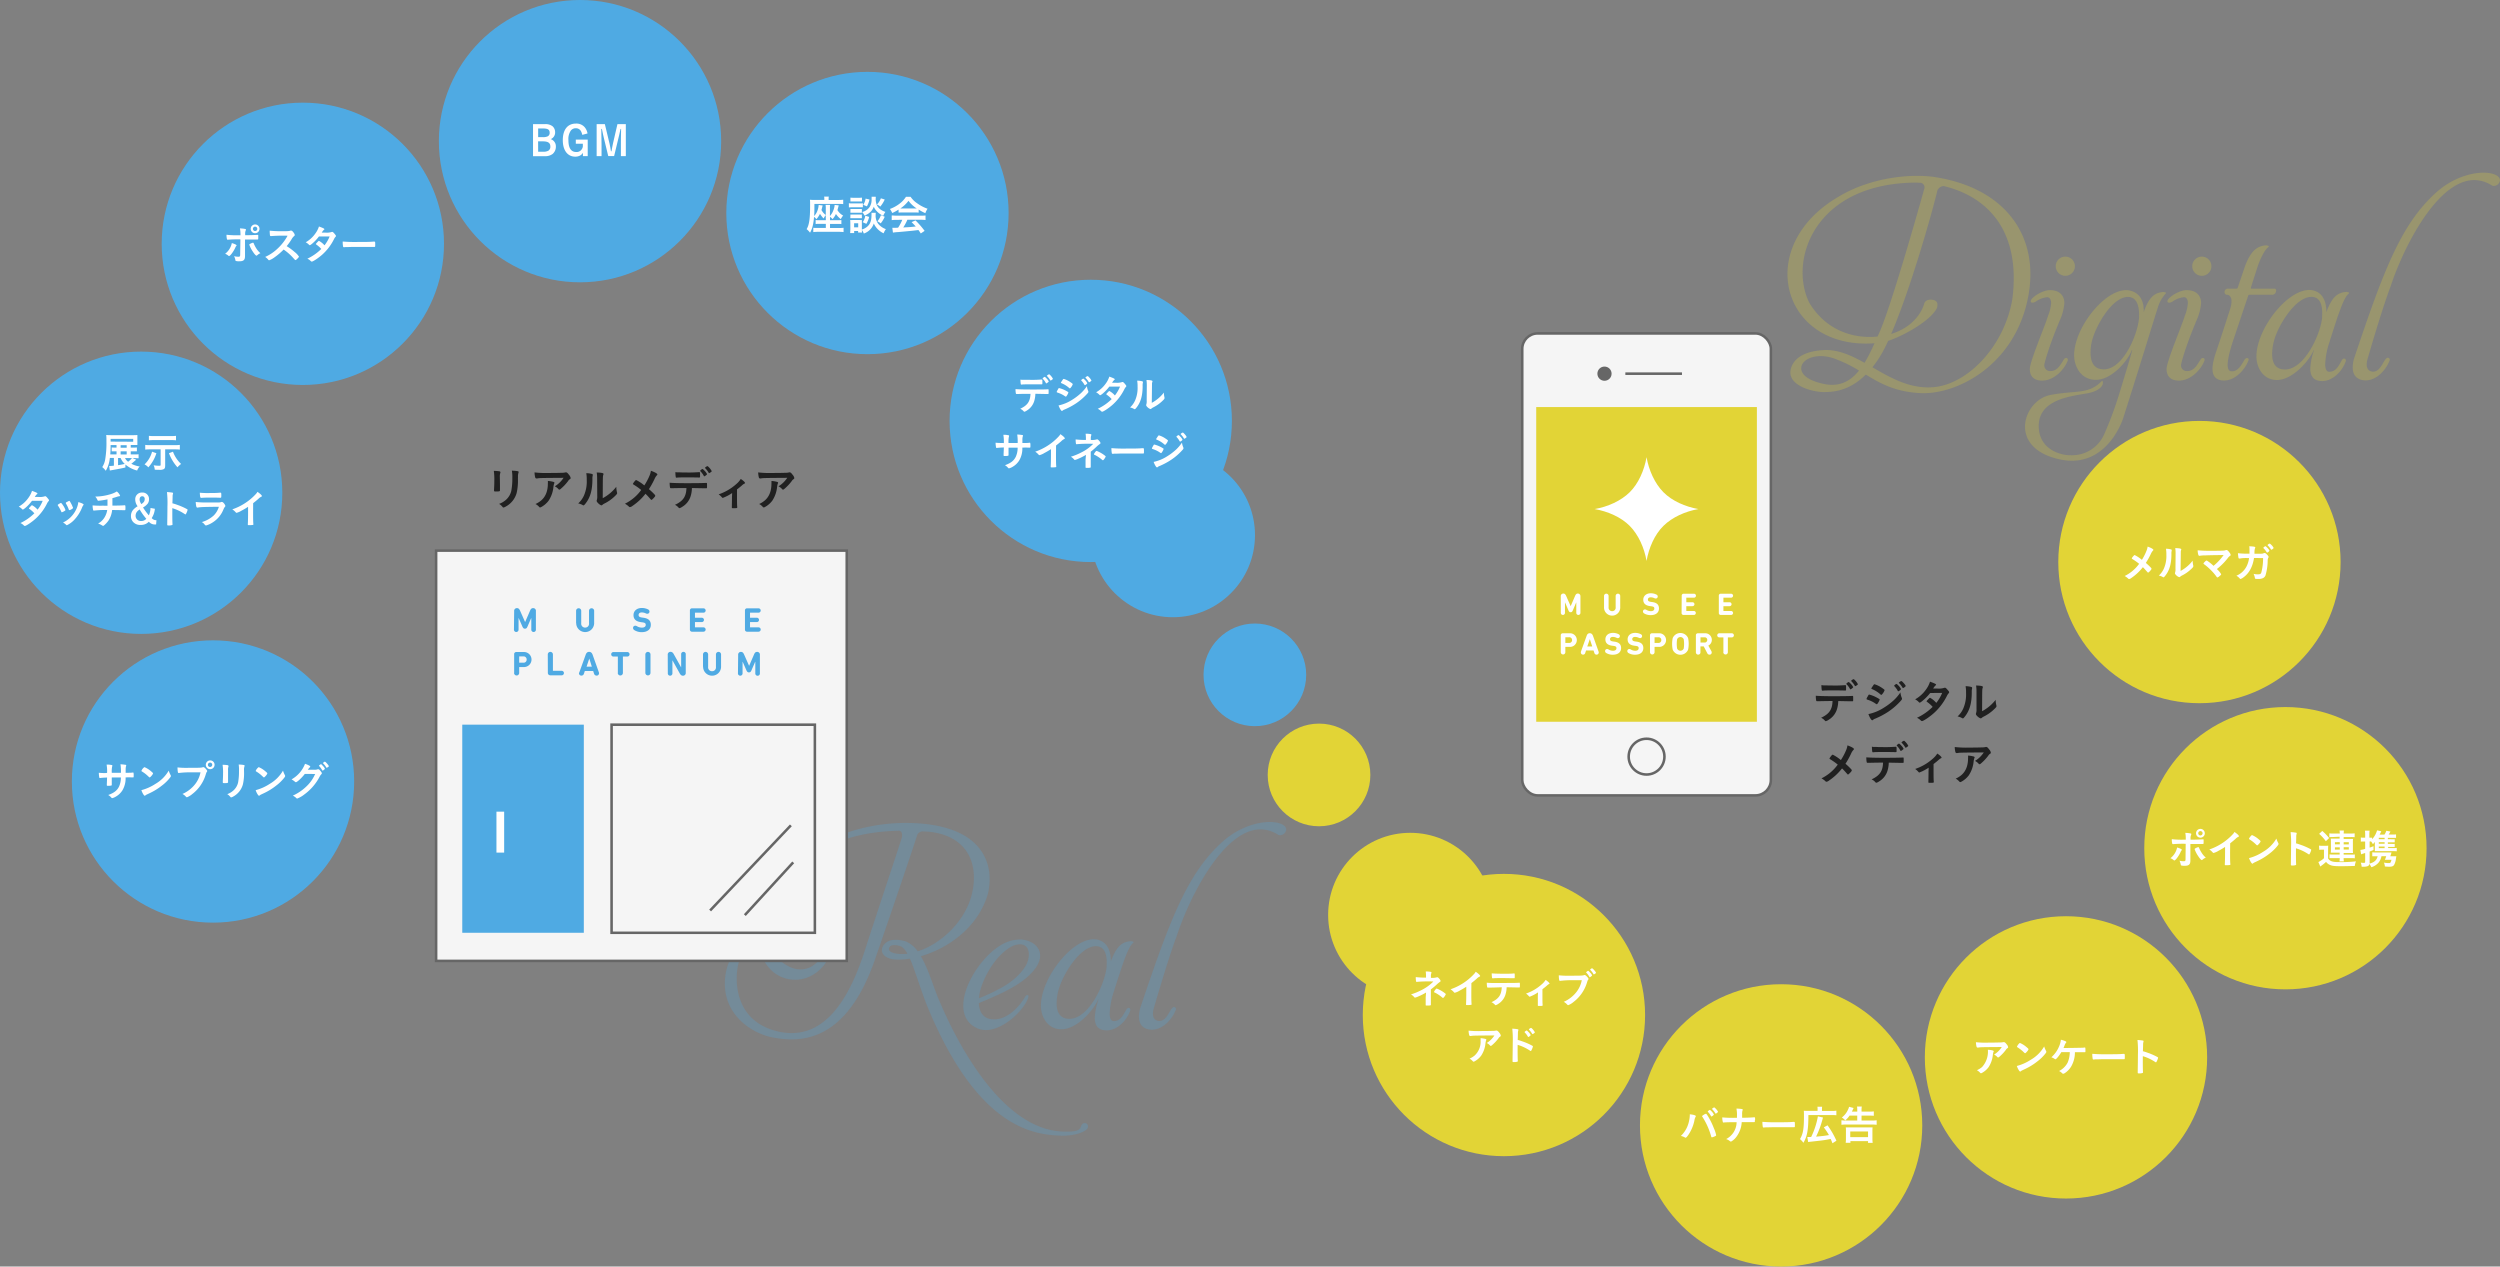 <svg xmlns="http://www.w3.org/2000/svg" viewBox="0 0 974.11 493.5"><rect x="0" y="0" width="974.11" height="493.5" fill="#808080" stroke="none"/><defs><style>.cls-1{fill:#202020;}.cls-2{opacity:0.25;}.cls-3{fill:#4faae3;}.cls-4{fill:#e2d436;}.cls-5{fill:#fff;}.cls-6{fill:#f5f5f5;}.cls-6,.cls-8{stroke:#666;}.cls-6,.cls-7,.cls-8{stroke-miterlimit:10;}.cls-7,.cls-8{fill:none;}.cls-7{stroke:#fff;stroke-width:3px;}.cls-9{fill:#666;}</style></defs><title>menu_pc</title><g id="menu_pc"><path class="cls-1" d="M194.81,188.9c0,.41,0,1.24,0,1.75,0,.18,0,.36,0,.43,0,.36-.25.43-1.66.43-.54,0-.65-.07-.65-.38v-.36c.07-1.4.11-2.18.11-3.46a23.1,23.1,0,0,0-.2-3.83,14.12,14.12,0,0,1,2.18.16c.25.05.4.18.4.4a.69.69,0,0,1-.05.25,4,4,0,0,0-.18,1.57Zm7-2.34a21.6,21.6,0,0,1-.5,5.51,8.59,8.59,0,0,1-4.21,5.29,3,3,0,0,1-.92.4.43.43,0,0,1-.34-.2,5,5,0,0,0-1.37-1.22,8.27,8.27,0,0,0,2.92-1.82,6.74,6.74,0,0,0,1.84-3.28,26.55,26.55,0,0,0,.4-5,14.69,14.69,0,0,0-.18-2.84,12.72,12.72,0,0,1,2.29.2c.23.05.34.14.34.32a1,1,0,0,1-.07.32,4.33,4.33,0,0,0-.18,1.6Z"/><path class="cls-1" d="M214.07,184.29c1.5,0,2.63,0,4.84-.07a6.08,6.08,0,0,0,1.31-.13.87.87,0,0,1,.31-.05c.34,0,.67.27,1.19,1a2.38,2.38,0,0,1,.63,1.22.5.5,0,0,1-.29.45,2,2,0,0,0-.7.72,18.62,18.62,0,0,1-2.59,2.81c-.47.43-.63.54-.81.54a.36.36,0,0,1-.31-.14,4.54,4.54,0,0,0-1.48-1.15,10.64,10.64,0,0,0,3.42-3.31c-9.27.07-9.27.07-10.33.25a.87.87,0,0,1-.23,0c-.27,0-.43-.16-.52-.52a8.88,8.88,0,0,1-.23-1.84A39.79,39.79,0,0,0,214.07,184.29Zm1.46,3.44c.36.09.5.2.5.38s0,.07-.11.31a6.39,6.39,0,0,0-.27,1.24,11.85,11.85,0,0,1-1.85,5.38,8.81,8.81,0,0,1-3,2.57.82.82,0,0,1-.34.11.45.45,0,0,1-.4-.22,5.07,5.07,0,0,0-1.41-1.12,9,9,0,0,0,2.23-1.39q2.59-2.24,2.59-6.59a8.5,8.5,0,0,0,0-1A9.91,9.91,0,0,1,215.53,187.73Z"/><path class="cls-1" d="M230.74,184.69a.31.31,0,0,1,.22.31.81.81,0,0,1,0,.25,4.73,4.73,0,0,0-.13,1.4c0,4.39-.83,7.2-2.72,9.6-.41.5-.58.67-.76.67a.77.77,0,0,1-.31-.11,5,5,0,0,0-1.75-.65,9.2,9.2,0,0,0,2.27-3.15,13.72,13.72,0,0,0,1.06-6,14.06,14.06,0,0,0-.18-2.63A8.65,8.65,0,0,1,230.74,184.69Zm1.93,1.75a15.83,15.83,0,0,0-.16-2.34c1.94.07,2.65.22,2.65.58a.92.92,0,0,1-.09.36,2.25,2.25,0,0,0-.13.67c-.05.49-.05.49-.09,8.41a16.65,16.65,0,0,0,5.29-4.45,9,9,0,0,0,.27,2.16.77.77,0,0,1,.05.31c0,.29-.18.52-1,1.3a16,16,0,0,1-3.91,2.74,3.42,3.42,0,0,0-.85.56.7.7,0,0,1-.41.18A3.49,3.49,0,0,1,233,196c-.36-.36-.52-.63-.52-.86a.87.87,0,0,1,.07-.31,4.54,4.54,0,0,0,.16-1.66Z"/><path class="cls-1" d="M253.22,185a7.73,7.73,0,0,0,.4-1.57c1.57.56,2.52,1.1,2.52,1.44,0,.09,0,.14-.16.29a5,5,0,0,0-.9,1.39,33.35,33.35,0,0,1-2.23,4.05,23,23,0,0,1,2.23,2.12.68.68,0,0,1,.23.45c0,.18-.22.5-.72,1s-.59.59-.76.59-.18-.05-.32-.22c-1.08-1.22-1.19-1.35-2-2.14a22.27,22.27,0,0,1-5,4.68,2.3,2.3,0,0,1-1.06.52c-.18,0-.2,0-.65-.43a7.9,7.9,0,0,0-1.3-.9,17.23,17.23,0,0,0,6.34-5.35,23.76,23.76,0,0,0-2.81-2c-.36-.22-.4-.25-.4-.38s.22-.5.79-1.17c.2-.23.34-.32.49-.32a16.35,16.35,0,0,1,3.15,2.09A23.49,23.49,0,0,0,253.22,185Z"/><path class="cls-1" d="M262.13,190.23h-.4a.4.4,0,0,0-.16,0h-.16a.32.32,0,0,1-.34-.29,9.43,9.43,0,0,1-.14-1.85c1.08.11,3.57.18,7,.18,3.06,0,6.59-.05,7.15-.11h.16c.25,0,.25,0,.25,1.21,0,.79,0,.88-.29.88H275c-.83,0-1.17,0-5.4-.09a11,11,0,0,1-.38,2.77,7.33,7.33,0,0,1-3.42,4.57,2.93,2.93,0,0,1-1.06.5c-.09,0-.16,0-.31-.18A4.46,4.46,0,0,0,263,196.7c3.19-1.49,4.36-3.21,4.47-6.54C264.51,190.18,263.52,190.18,262.13,190.23Zm1.86-6.18,1,0c.92.05,1.19.05,2.38.05a48.87,48.87,0,0,0,5-.14h.09c.25,0,.31.13.31.68v.38c0,.11,0,.29,0,.5,0,.49,0,.54-.38.54l-2.77-.05c-.27,0-.72,0-1.37,0-2.3,0-3.93,0-4.5.11a.44.44,0,0,1-.14,0,.27.27,0,0,1-.31-.23,13.17,13.17,0,0,1-.14-1.94A6.73,6.73,0,0,0,264,184.06Zm10.26,1.4a7.86,7.86,0,0,0-1.33-1.82c-.11-.11-.11-.11-.11-.16s.11-.22.41-.45.4-.27.5-.27.32.14.77.63a4.75,4.75,0,0,1,1,1.35c0,.11-.05.18-.27.36-.4.34-.65.5-.79.5S274.32,185.57,274.25,185.46Zm2.54-1.35a1.1,1.1,0,0,1-.49.25c-.05,0-.11,0-.18-.16a8.46,8.46,0,0,0-1.35-1.76.26.26,0,0,1-.09-.14,2,2,0,0,1,.92-.65c.14,0,.2,0,.4.22a6.15,6.15,0,0,1,1.33,1.73C277.33,183.7,277.18,183.82,276.79,184.11Z"/><path class="cls-1" d="M285.28,192.11a18,18,0,0,1-3.62,1.89c-.18,0-.18,0-.52-.38a6.82,6.82,0,0,0-1.12-1,19.81,19.81,0,0,0,6.86-4,8.51,8.51,0,0,0,1.75-2c1,.63,1.67,1.31,1.67,1.58,0,.11-.05.16-.22.23a3.9,3.9,0,0,0-1,.72c-.38.34-1.1.94-1.91,1.55v2.88c0,1.57,0,3.17.09,3.92v.2c0,.29-.18.32-1.31.32-.72,0-.79,0-.79-.22v-.13a3.34,3.34,0,0,1,0-.36c0-.45.05-2,.05-3.75Z"/><path class="cls-1" d="M301.22,184.29c1.49,0,2.63,0,4.84-.07a6.09,6.09,0,0,0,1.31-.13.87.87,0,0,1,.31-.05c.34,0,.67.27,1.19,1a2.39,2.39,0,0,1,.63,1.22.5.5,0,0,1-.29.45,2,2,0,0,0-.7.72,18.54,18.54,0,0,1-2.59,2.81c-.47.43-.63.54-.81.54a.36.36,0,0,1-.31-.14,4.53,4.53,0,0,0-1.48-1.15,10.64,10.64,0,0,0,3.42-3.31c-9.27.07-9.27.07-10.34.25a.86.86,0,0,1-.23,0c-.27,0-.43-.16-.52-.52a9.08,9.08,0,0,1-.23-1.84A39.82,39.82,0,0,0,301.22,184.29Zm1.46,3.44c.36.09.5.2.5.38s0,.07-.11.31a6.41,6.41,0,0,0-.27,1.24,11.84,11.84,0,0,1-1.85,5.38,8.8,8.8,0,0,1-3,2.57.81.81,0,0,1-.34.11.46.46,0,0,1-.4-.22,5,5,0,0,0-1.4-1.12A9,9,0,0,0,298,195q2.59-2.24,2.59-6.59a8.06,8.06,0,0,0,0-1A9.91,9.91,0,0,1,302.67,187.73Z"/><g class="cls-2"><path class="cls-3" d="M414.2,442.54c-10.4-.34-32.84-1.63-53-50.72-2.86-7.34-4.76-14-6.66-18.29a25.19,25.19,0,0,1-6.66.27s-5.1-.82-4.15-4.42c.61-1.7,2.58-4.42,9.18-2.58a11,11,0,0,1,4.69,3.88c9.11-2.92,18.7-11.83,21.15-22.64,2.79-12.17-2.38-22.71-17.34-24-.54,0-1-.07-1.56-.07a2.45,2.45,0,0,0-2.38,1.16c-.41,1.29-4.69,14.48-16.59,48.89-11.29,32.43-29.1,32.3-40,30.19-8-1.63-18-8.36-18.43-20.06-.41-9.59,5.23-17.47,12.92-21.89a34.73,34.73,0,0,1,3.74-13.05c7.89-15.5,28.69-28.62,54-28.56,29,.14,34.74,15.09,31.82,27.67-3.94,13.39-15.84,21.28-26.11,24.27,3.13,5.3,5.1,12.78,7.28,17.54,5,11.9,22.91,50.25,48.41,50.79,6.12.14,6.26-.88,6.87-2.45a1.37,1.37,0,0,1,2.18-.54,1.51,1.51,0,0,1-.27,2.24C422.84,440.57,420.39,442.4,414.2,442.54ZM350.43,323.69c-22.51.48-34.4,8.43-42.83,18.29-4.15,4.83-6.6,11.63-7.21,18a25.11,25.11,0,0,1,14.28-.88c6.46,1.63,11.63,8.7,6.8,16.45-5.71,7.62-14.82,7.75-20.4,3-3.54-3.06-5.64-8-5.78-13.8a20.94,20.94,0,0,0-7,8.91c-2.18,5.64-3.26,22.78,13,27.74,20.13,6.12,30.05-13.8,35.56-30.67,5.51-17.07,13.46-40.8,14.55-44.4C351.58,325.25,351.58,324,350.43,323.69ZM304.87,375c7.68,5.85,13.26.82,14.75-1.63,1.29-2.11,2.65-8.43-6.12-11.7a20,20,0,0,0-13.26.2C300.11,367.54,301.61,372.51,304.87,375Zm48.68-3.4a7.15,7.15,0,0,0-2.38-2.79c-.88-.41-3.47-1-4.42,0-1.43,2.11,1.77,2.58,2.24,2.72A17,17,0,0,0,353.55,371.62Z"/><path class="cls-3" d="M404.17,376.18c-4.28,7.14-14.89,11.36-22.78,14.69.14,3,1.36,5.44,4.15,6.12,5.3,1.22,10.67-3.2,13.8-8.43,0,0,.48-1,1.16-.82s-.27,2-.27,2c-2,4.76-12,14.35-19.58,10.88-12.31-5.71-.88-27.2,10.47-33a14.69,14.69,0,0,1,6.8-1.56C403.42,366.52,407.3,370.67,404.17,376.18Zm-9.52-7.62c-6.8,3.33-11.56,12.65-12.78,17.68a18.67,18.67,0,0,0-.41,2.72,71.47,71.47,0,0,0,10.27-5c6.53-4.08,8.36-8.5,8.36-8.5C402.13,370.6,400.23,366.32,394.65,368.56Z"/><path class="cls-3" d="M432.38,394.94c0,1.7.48,2.92,1.56,2.92,2.79,0,3.74-2.52,5-4.62,0,0,.34-.54.82-.54a.73.73,0,0,1,.68.75.87.87,0,0,1-.07.41c-1.22,3.47-4.83,7.62-9.11,7.62-3.67,0-4.69-2.18-4.69-4.9A24.68,24.68,0,0,1,428,389.5h-.14c-1.7,4.08-8.23,11.56-14.28,11.56-5.51,0-8-5-8-9.18,0-10.61,11.83-25.91,20.6-25.91,1.9,0,6.66.88,6.66,8.63,2.24-6.19,4.56-7.62,7.75-7.89,0,0,1.09.07,1.09.41a.27.27,0,0,1-.14.27c-2,1.63-3.87,7.48-7.62,19.24A31.33,31.33,0,0,0,432.38,394.94ZM431.23,375c0-4.15-1.43-6.32-4.22-6.32-6.32,0-13.19,11.49-14.62,17.34a20.69,20.69,0,0,0-.68,4.9c0,3.47,1.29,6.05,5,6.05,7.62,0,13.87-13.74,14.48-20.26C431.16,376.11,431.23,375.57,431.23,375Z"/><path class="cls-3" d="M443.78,396.17a12.46,12.46,0,0,1,.75-4.15C456,358,462.68,340.21,476.42,327.9c6.19-5.51,13.33-7.62,18.36-7.62,4.15,0,6.39,1.43,6.39,2.92a2.42,2.42,0,0,1-2.31,2.24,1.56,1.56,0,0,1-1-.27,12.78,12.78,0,0,0-6.73-2c-14.35,0-27.61,26.18-32.64,41.61-3.4,9-8.57,26.93-8.91,28.08a7.58,7.58,0,0,0-.34,2.11c0,1.29.48,2.72,2.45,2.86,3.33,0,4.21-5.44,5.78-5.44a.74.74,0,0,1,.75.68.86.86,0,0,1-.07.41c-1.16,3.2-4.76,7.75-9.38,7.75a7.57,7.57,0,0,1-1.22-.14C445.07,400.59,443.78,398.89,443.78,396.17Z"/></g><g class="cls-2"><path class="cls-4" d="M790.17,116.17c-5.3,26.38-27.95,37.8-42.09,37-9.79-.54-15.5-3.81-21.08-7.21-7,6.94-13.73,6.8-16.59,6.8-3.74,0-14.75-2.45-12.51-9.45,1.36-4.22,6.05-6.73,13.6-6.94,5.17,0,10.06,2.24,15,5a61.76,61.76,0,0,0,3.88-7.62c-36.17,2.65-47.39-37.8-13.87-57.18C729.25,68.92,745,67.63,753.93,69,781.47,73.27,795,92.17,790.17,116.17Zm-65.82,28.22a51.31,51.31,0,0,0-8.43-4.22c-6.19-2.65-11.56-1.16-13.33,1.22s-.82,6.19,7.55,8.09C716.67,151.05,721.09,148.47,724.35,144.39Zm7.21-13.26c.14-.27.27-.61.41-.88,4.42-9.18,15.91-49.84,17.81-56.71a1.75,1.75,0,0,0-1.7-2.31c-.88-.07-1.77-.07-2.65-.07-38.69.82-48.48,30.46-40.46,46.78C711.5,128.82,722.24,132.08,731.56,131.13Zm25.91-58.61a2.78,2.78,0,0,0-2.58,1.7c-1.77,7.68-10.4,38.28-18,55.89,8.91-2.72,12.1-9,12.85-11.76.41-1.43,2-1.9,3.74-1.43s1.56,2,1.22,3.13c-2.38,4.83-12.78,10.74-19,12.78-.61,1.43-1.29,2.72-1.9,3.88a41.7,41.7,0,0,1-4.22,6.39c7.48,4.35,15.37,8.91,25,7.62,13-1.9,26.45-16.32,29.51-34.13C787.58,89.38,773.92,76.53,757.46,72.52Z"/><path class="cls-4" d="M792,117.94c-.82,0-.75-.48-.75-.61,0-1.29,4.42-4.28,7.48-4.28,4.28,0,5.64,2.65,5.64,5a19.72,19.72,0,0,1-1.7,6.6c-4.9,11.69-6.12,17.27-6.12,17.54a2.22,2.22,0,0,0,2.45,2.38c2.72,0,3.88-2.52,5.23-4.62a1.16,1.16,0,0,1,.82-.48.68.68,0,0,1,.68.68.86.86,0,0,1-.07.41c-1.5,3.81-5.57,7.75-9.93,7.75-3.74,0-4.83-2.24-4.83-4.49,0-3.06,5.92-16.73,7.14-20.87a15.89,15.89,0,0,0,1.16-4.9c0-1.09-.41-2.24-1.56-2.24a9.48,9.48,0,0,0-4.22,1.56A2.68,2.68,0,0,1,792,117.94ZM801,103.73a3.74,3.74,0,0,1,7.48,0,3.74,3.74,0,1,1-7.48,0Z"/><path class="cls-4" d="M819.4,149.15c0,1.22-1.5,3.33-6.32,4.15-6.25,1.09-18.7,2.38-18.7,12.65s10.54,11.29,10.47,11.29a14.14,14.14,0,0,0,2.11.14A13.69,13.69,0,0,0,820,168.94a141.81,141.81,0,0,0,6.12-16.73s3.74-12.1,4.69-15.77h-.14c-1.84,4.56-8,11.56-14,11.56s-8.5-5.37-8.5-9.59c0-10.54,11.63-25.36,20.26-25.36,1.56,0,6.87.75,6.87,8v.54c2.11-6.12,4.42-7.55,7.55-7.82,0,0,1.09,0,1.09.41,0,.07,0,.14-.14.27a14,14,0,0,0-2.86,4.9c-4.56,14.41-4.49,14.75-13.6,43.45,0,0-5.1,16.73-20.12,16.73a22.55,22.55,0,0,1-5-.61c-9.59-2.18-13.19-7.48-13.19-12.65,0-5.71,4.35-11.29,9.86-12.37,9.86-1.9,15.09-.07,20.19-5.58A1.17,1.17,0,0,1,819.4,149.15Zm14.07-26.52c0-2.92-.61-6.94-4.42-6.94-6,.2-12,10.54-13.73,16.45a18.85,18.85,0,0,0-.75,5.17c0,3.47,1.09,6.6,5.17,6.6,7.55,0,13.33-13.73,13.73-20.26Z"/><path class="cls-4" d="M845.28,117.94c-.82,0-.75-.48-.75-.61,0-1.29,4.42-4.28,7.48-4.28,4.28,0,5.64,2.65,5.64,5a19.7,19.7,0,0,1-1.7,6.6c-4.9,11.69-6.12,17.27-6.12,17.54a2.22,2.22,0,0,0,2.45,2.38c2.72,0,3.88-2.52,5.24-4.62a1.16,1.16,0,0,1,.82-.48.68.68,0,0,1,.68.68.87.87,0,0,1-.07.41c-1.5,3.81-5.58,7.75-9.93,7.75-3.74,0-4.83-2.24-4.83-4.49,0-3.06,5.92-16.73,7.14-20.87a15.9,15.9,0,0,0,1.16-4.9c0-1.09-.41-2.24-1.56-2.24a9.48,9.48,0,0,0-4.22,1.56A2.69,2.69,0,0,1,845.28,117.94Zm8.91-14.21a3.74,3.74,0,1,1,7.48,0,3.74,3.74,0,1,1-7.48,0Z"/><path class="cls-4" d="M869.89,133.44c-2,6.26-2.79,11.08-.48,11.22,2.72.2,3.94-2.58,5.24-4.62,0,0,.54-.75,1.16-.48s.34.68.2,1.09c-1.36,3.47-5.1,7.62-9.38,7.62-6.73,0-4.42-7.48-2.86-12,.68-2,2.86-8.57,5-15.3,2-5.85-.75-6.12-1-6.12-.75,0-1-.54-1-1.16a1.28,1.28,0,0,1,1.43-1.22h3.2a.57.57,0,0,0,.54-.41c1.63-4.9,2.92-8.64,2.92-8.64,2.38-6.12,4.9-7.55,8-7.82,0,0,1.7.07,1,.68-2.18,1.63-4.15,7.48-4.15,7.48s-2.58,8-2.65,8.3.07.41.27.41h8.91c.68,0,.75.68.54,1.29a1.48,1.48,0,0,1-1.56,1.09h-8.7a.52.52,0,0,0-.54.41Z"/><path class="cls-4" d="M906,141.94c0,1.7.48,2.92,1.56,2.92,2.79,0,3.74-2.52,5-4.62,0,0,.34-.54.82-.54a.73.73,0,0,1,.68.75.87.87,0,0,1-.07.41c-1.22,3.47-4.83,7.62-9.11,7.62-3.67,0-4.69-2.18-4.69-4.9a24.68,24.68,0,0,1,1.43-7.07h-.14c-1.7,4.08-8.23,11.56-14.28,11.56-5.51,0-8-5-8-9.18,0-10.61,11.83-25.91,20.6-25.91,1.9,0,6.66.88,6.66,8.64,2.24-6.19,4.56-7.62,7.75-7.89,0,0,1.09.07,1.09.41a.27.27,0,0,1-.14.27c-2,1.63-3.87,7.48-7.62,19.24A31.33,31.33,0,0,0,906,141.94ZM904.84,122c0-4.15-1.43-6.32-4.22-6.32-6.32,0-13.19,11.49-14.62,17.34a20.68,20.68,0,0,0-.68,4.9c0,3.47,1.29,6.05,5,6.05,7.62,0,13.87-13.73,14.48-20.26C904.77,123.11,904.84,122.57,904.84,122Z"/><path class="cls-4" d="M916.72,143.17a12.51,12.51,0,0,1,.75-4.15C928.89,105,935.62,87.21,949.35,74.9c6.19-5.51,13.33-7.62,18.36-7.62,4.15,0,6.39,1.43,6.39,2.92a2.42,2.42,0,0,1-2.31,2.24,1.56,1.56,0,0,1-1-.27,12.79,12.79,0,0,0-6.73-2c-14.35,0-27.6,26.18-32.64,41.61-3.4,9-8.57,26.93-8.91,28.08a7.57,7.57,0,0,0-.34,2.11c0,1.29.48,2.72,2.45,2.86,3.33,0,4.22-5.44,5.78-5.44a.74.74,0,0,1,.75.68.87.87,0,0,1-.07.41c-1.16,3.2-4.76,7.75-9.38,7.75a7.49,7.49,0,0,1-1.22-.14C918,147.59,916.72,145.89,916.72,143.17Z"/></g><circle class="cls-3" cx="457" cy="208.5" r="32"/><circle class="cls-3" cx="425" cy="164" r="55"/><circle class="cls-3" cx="338" cy="83" r="55"/><circle class="cls-3" cx="226" cy="55" r="55"/><circle class="cls-3" cx="118" cy="95" r="55"/><circle class="cls-3" cx="55" cy="192" r="55"/><circle class="cls-3" cx="83" cy="304.5" r="55"/><path class="cls-5" d="M41.73,301.15a15.57,15.57,0,0,0-.19-3.22l.91,0a10.58,10.58,0,0,1,1.17.18.21.21,0,0,1,.16.21,1.31,1.31,0,0,1-.1.42,10.58,10.58,0,0,0-.13,2.37l3.57,0a18.8,18.8,0,0,0-.18-3.31,15.29,15.29,0,0,1,1.81.18c.34,0,.43.11.43.26a1,1,0,0,1-.11.42,5.51,5.51,0,0,0-.11,1.12v1.33c1.62,0,2.22,0,2.71-.1a.58.58,0,0,1,.16,0,.21.21,0,0,1,.18.08,3.7,3.7,0,0,1,.08,1c0,.75,0,.83-.27.83l-.38,0a24.51,24.51,0,0,0-2.5,0,9.18,9.18,0,0,1-1.22,5,7.4,7.4,0,0,1-2.82,2.61,4.14,4.14,0,0,1-1.17.46c-.14,0-.16,0-.5-.37a4.13,4.13,0,0,0-1.07-.85c2.3-.83,3.5-1.78,4.24-3.33a8.47,8.47,0,0,0,.7-3.51h-1l-1.25,0-1.3,0c0,1.14,0,1.14,0,2.58v.21c0,.22,0,.3-.22.37a5.77,5.77,0,0,1-1.07.1c-.56,0-.64,0-.64-.34v-.24c.06-1.46.08-1.71.1-2.64-.83,0-2.3.11-2.69.18a.21.21,0,0,1-.1,0,.23.23,0,0,1-.24-.21,10.68,10.68,0,0,1-.19-1.84,19,19,0,0,0,2.61.11Z"/><path class="cls-5" d="M66.47,302a.84.84,0,0,1,.11.37c0,.16-.06.27-.27.56a16.65,16.65,0,0,1-3.25,3.19,24.15,24.15,0,0,1-4.88,3c-1.23.58-1.3.61-1.49.78s-.19.16-.29.16-.27-.13-.51-.48a7.12,7.12,0,0,1-.8-1.7,18.37,18.37,0,0,0,5.43-2.42,14.32,14.32,0,0,0,5.22-5.19A8.79,8.79,0,0,0,66.47,302Zm-10.66-2.69c.27-.3.38-.38.53-.38a9.36,9.36,0,0,1,2.5,1.58c.61.5.8.7.8.86a3.17,3.17,0,0,1-.67,1c-.35.4-.53.54-.66.54s-.11,0-.77-.62a13.39,13.39,0,0,0-1.67-1.33l-.67-.43a.19.19,0,0,1-.1-.14A3.19,3.19,0,0,1,55.81,299.28Z"/><path class="cls-5" d="M75,300.94a36.21,36.21,0,0,0-5.39.26.06.06,0,0,1,0,0c-.3,0-.4-.53-.45-2.18a31,31,0,0,0,4.18.16c2.15,0,4.66,0,5.06-.1a2.05,2.05,0,0,0,.67-.16.37.37,0,0,1,.18,0c.27,0,.61.26,1.12.86.3.38.37.48.37.66a.57.57,0,0,1-.16.35c-.16.19-.18.24-.53,1.36a14.85,14.85,0,0,1-5.07,7.2,7.46,7.46,0,0,1-2.11,1.3c-.18,0-.21,0-.58-.38a4.59,4.59,0,0,0-1.2-.91,12.81,12.81,0,0,0,4.87-3.73,10.8,10.8,0,0,0,2.16-4.69ZM83.61,298a1.71,1.71,0,1,1-1.71-1.71A1.69,1.69,0,0,1,83.61,298ZM81,298a.85.85,0,0,0,.85.85.86.86,0,0,0,.85-.85.85.85,0,1,0-1.7,0Z"/><path class="cls-5" d="M88.86,302.83c0,.37,0,1.1,0,1.55,0,.16,0,.32,0,.38,0,.32-.22.38-1.47.38-.48,0-.58-.06-.58-.34v-.32c.06-1.25.1-1.94.1-3.07a20.48,20.48,0,0,0-.18-3.41,12.64,12.64,0,0,1,1.94.14c.22,0,.35.16.35.35a.61.61,0,0,1,0,.22,3.53,3.53,0,0,0-.16,1.39Zm6.23-2.08a19.21,19.21,0,0,1-.45,4.9,7.64,7.64,0,0,1-3.75,4.71,2.63,2.63,0,0,1-.82.35.39.39,0,0,1-.3-.18,4.47,4.47,0,0,0-1.22-1.09,7.36,7.36,0,0,0,2.59-1.62,6,6,0,0,0,1.63-2.91,23.46,23.46,0,0,0,.35-4.48A13.13,13.13,0,0,0,93,297.9a11.26,11.26,0,0,1,2,.18c.21,0,.3.13.3.29a.84.84,0,0,1-.06.29,3.88,3.88,0,0,0-.16,1.42Z"/><path class="cls-5" d="M111,302a.84.84,0,0,1,.11.37c0,.16-.06.27-.27.56a16.66,16.66,0,0,1-3.25,3.19,24.14,24.14,0,0,1-4.88,3c-1.23.58-1.3.61-1.49.78s-.19.16-.29.16-.27-.13-.51-.48a7.13,7.13,0,0,1-.8-1.7,18.37,18.37,0,0,0,5.43-2.42,14.33,14.33,0,0,0,5.22-5.19A8.73,8.73,0,0,0,111,302Zm-10.66-2.69c.27-.3.38-.38.53-.38a9.34,9.34,0,0,1,2.5,1.58c.61.5.8.7.8.86a3.16,3.16,0,0,1-.67,1c-.35.4-.53.54-.66.54s-.11,0-.77-.62a13.39,13.39,0,0,0-1.67-1.33l-.67-.43a.19.19,0,0,1-.1-.14A3.2,3.2,0,0,1,100.35,299.28Z"/><path class="cls-5" d="M118.77,301.55c-1.1,1.47-3,3.23-3.46,3.23-.14,0-.21,0-.53-.3a8.21,8.21,0,0,0-1.18-.8,11.81,11.81,0,0,0,5.25-6.07,9,9,0,0,1,1.73.74c.22.13.3.22.3.37a.35.35,0,0,1-.19.3,4.63,4.63,0,0,0-.74.9l2.38,0a3.36,3.36,0,0,0,1.5-.19.69.69,0,0,1,.18,0c.26,0,.53.24,1,.83.3.38.38.54.38.72s0,.26-.27.48a3.92,3.92,0,0,0-.5.72,20,20,0,0,1-5.94,7,11.08,11.08,0,0,1-2.87,1.68.52.52,0,0,1-.38-.22,5.3,5.3,0,0,0-1.33-.93,18.62,18.62,0,0,0,5.57-3.86,14,14,0,0,0,2.64-3.57c.14-.27.24-.48.5-1Zm7.62-1.73c-.35.3-.56.45-.66.45s-.1,0-.38-.48a7.06,7.06,0,0,0-1-1.3c-.06-.06-.08-.1-.08-.14s.61-.58.78-.58.32.16.8.7a3.71,3.71,0,0,1,.74,1C126.58,299.63,126.53,299.69,126.39,299.82Zm.72-.82a6.81,6.81,0,0,0-1.19-1.54c-.06-.06-.08-.1-.08-.13s.08-.16.35-.35.3-.19.42-.19.59.42,1.14,1.12a1.84,1.84,0,0,1,.37.61c0,.08,0,.16-.24.3a1.65,1.65,0,0,1-.59.34C127.22,299.17,127.17,299.13,127.11,299Z"/><path class="cls-5" d="M53.08,179.11l-1.17,1a5.63,5.63,0,0,1-.75.59,10.53,10.53,0,0,0,3.28,1.07,4.39,4.39,0,0,0-1,1.57A11.1,11.1,0,0,1,48.87,181v1.15c-1.25.3-2.54.56-5.46,1.07l-.61.11-.26-1.76.27,0a12.44,12.44,0,0,0,1.57-.13v-3H42.8a12,12,0,0,1-1.58,5A8.06,8.06,0,0,0,39.84,182a7.84,7.84,0,0,0,1.15-3,38.94,38.94,0,0,0,.48-7.2,20.61,20.61,0,0,0-.08-2.32,17.29,17.29,0,0,0,2,.08h8.36a16.63,16.63,0,0,0,1.78-.06c0,.43,0,.77,0,1.36v1.2c0,.64,0,.91,0,1.34-.46,0-1.06,0-1.68,0h-.91v1h.91a9.92,9.92,0,0,0,1.49-.06v1.52c-.45,0-.94,0-1.52,0h-.88v1.2h1.36A11.32,11.32,0,0,0,54,177v1.57c-.51,0-1-.08-1.7-.08h-.69Zm-7.68-5.49v-.19h-2.3c0,1.68-.06,2.72-.14,3.63h2.45v-1.2h-.58c-.58,0-.93,0-1.31,0v-1.52a9.38,9.38,0,0,0,1.31.06h.58Zm6.5-1.5V171h-8.8v1.07ZM46,178.46v2.79c1-.14,1-.14,2.61-.48A6.5,6.5,0,0,1,47,178.46Zm3.36-4v-1H47v1Zm0,2.61v-1.2H47v1.2Zm-.64,1.41a4,4,0,0,0,1.2,1.44,7.68,7.68,0,0,0,1.5-1.44Z"/><path class="cls-5" d="M60.94,176.59a14.71,14.71,0,0,1-3.15,5.51,4.67,4.67,0,0,0-1.47-1.15A10.64,10.64,0,0,0,59.25,176Zm-2.51-1.5a15.38,15.38,0,0,0-1.84.1v-1.84a11.5,11.5,0,0,0,1.87.1H68.2a14.6,14.6,0,0,0,1.87-.1v1.84a15.35,15.35,0,0,0-1.84-.1H64.36v6.19c0,.88-.11,1.23-.51,1.49a3.25,3.25,0,0,1-1.82.29c-.64,0-1.22,0-1.74-.06a4.5,4.5,0,0,0-.43-1.71,13.09,13.09,0,0,0,1.94.18c.72,0,.79,0,.79-.38v-6Zm10.15-3.52a16.11,16.11,0,0,0-1.87-.1H59.83a17.51,17.51,0,0,0-1.82.1v-1.75a15.06,15.06,0,0,0,1.86.1h6.87a15.72,15.72,0,0,0,1.84-.1ZM67.4,176a12.29,12.29,0,0,0,1.7,3.14,11.45,11.45,0,0,0,1.46,1.63,9.75,9.75,0,0,0-1.41,1.31,17,17,0,0,1-3.31-5.49Z"/><path class="cls-5" d="M9.77,198c-.48.38-.74.54-.87.54s-.14,0-.45-.32a4.91,4.91,0,0,0-1.14-.82A11.43,11.43,0,0,0,11.05,194a9.42,9.42,0,0,0,1.42-2.75c1.7.63,2.1.83,2.1,1.06s0,.14-.21.26a4.68,4.68,0,0,0-.8,1.06h.29l1.06,0a6.37,6.37,0,0,0,2.45-.22.66.66,0,0,1,.27-.06c.22,0,.45.18.94.77s.51.64.51.82,0,.22-.22.4a4.2,4.2,0,0,0-.56.9,20,20,0,0,1-4.43,5.87c-1.42,1.3-3.68,2.82-4.18,2.82a.56.56,0,0,1-.4-.19,4.25,4.25,0,0,0-1.34-.94A19.39,19.39,0,0,0,13.39,200l-.46-.48a11.31,11.31,0,0,0-1.52-1.26c-.1-.08-.13-.13-.13-.19s.21-.32.77-.9c.27-.27.34-.32.43-.32a7.37,7.37,0,0,1,2.16,1.74,14,14,0,0,0,2-3.46c-1.82,0-1.82,0-4.16,0A17.18,17.18,0,0,1,9.77,198Z"/><path class="cls-5" d="M23.87,199.34a17,17,0,0,0-1-1.9c-.32-.46-.37-.54-.37-.64s.18-.29.61-.53.56-.32.66-.3.35.26.74.86a7.93,7.93,0,0,1,1,1.9c0,.11-.11.22-.43.42a4.33,4.33,0,0,1-1,.46C24,199.62,23.95,199.55,23.87,199.34Zm8.71-2.72a.34.34,0,0,1-.1.21,3.73,3.73,0,0,0-.46.82,15.05,15.05,0,0,1-3.18,5,9.52,9.52,0,0,1-2.77,2,.36.36,0,0,1-.27-.13,5.46,5.46,0,0,0-1.25-.93A10.56,10.56,0,0,0,29.42,199a9.25,9.25,0,0,0,1.1-3.36C31.86,196,32.58,196.38,32.58,196.62ZM28.46,198a3.74,3.74,0,0,1-1.18.72c-.1,0-.16,0-.16.06l-.1,0c-.08,0-.16-.08-.21-.24a13.15,13.15,0,0,0-1.17-2.42s0,0,0-.16.13-.21.61-.46.62-.34.72-.34.11,0,.22.14a14.34,14.34,0,0,1,1,1.87,3.16,3.16,0,0,0,.21.53.2.2,0,0,1,.06.11l0,.1Z"/><path class="cls-5" d="M41.88,197.07c0-.37,0-.59,0-1.18,0-.14,0-.58,0-1.31a34.71,34.71,0,0,1-3.54.54.36.36,0,0,1-.35-.27,6.32,6.32,0,0,0-.5-.9s-.13-.16-.38-.46a21.2,21.2,0,0,0,6.19-1,9.25,9.25,0,0,0,2.21-1,4.06,4.06,0,0,1,1.28,1.63c0,.14-.1.21-.3.24a3.93,3.93,0,0,0-.9.21c-.83.27-1,.32-1.79.53,0,.62,0,.72,0,1.57v1.34c2.38,0,4.15-.08,4.66-.13l.16,0c.21,0,.26.16.26.85,0,1,0,1.06-.26,1.06l-.72,0c-.67,0-1.62-.06-4.21-.06a9.28,9.28,0,0,1-1.39,4.07,10,10,0,0,1-1.86,2,.43.43,0,0,1-.24.1c-.14,0-.14,0-.67-.32a6.15,6.15,0,0,0-1.31-.58,6.71,6.71,0,0,0,2.56-2.48,8,8,0,0,0,1-2.8,38.35,38.35,0,0,0-4.95.21l-.29,0c-.14,0-.21,0-.24-.16a8.71,8.71,0,0,1-.22-1.84,36.45,36.45,0,0,0,3.78.11h.45Z"/><path class="cls-5" d="M60.35,198.24a7.9,7.9,0,0,1-1.23,3.62,2.14,2.14,0,0,0,1.84.82l-.13,1.68h-.35A3,3,0,0,1,58,203.28a4.51,4.51,0,0,1-1.2.86,4.6,4.6,0,0,1-1.94.4,3.73,3.73,0,0,1-2.83-1,3.32,3.32,0,0,1-1-2.51,3.53,3.53,0,0,1,1-2.53,6.57,6.57,0,0,1,1.59-1.23,4.51,4.51,0,0,1-.93-2.74,2.58,2.58,0,0,1,2.69-2.62,2.52,2.52,0,0,1,2.69,2.54,3,3,0,0,1-.48,1.74,6,6,0,0,1-1.86,1.54A23.62,23.62,0,0,0,58,200.8a7.39,7.39,0,0,0,.64-2.88Zm-6.95,1.12a2.56,2.56,0,0,0-.56,1.63A2,2,0,0,0,55,203a2.49,2.49,0,0,0,2-.86,24.55,24.55,0,0,1-2.58-3.63A4.23,4.23,0,0,0,53.41,199.36Zm3-4.82c0-.74-.35-1.17-1-1.17s-1,.51-1,1.25a2.23,2.23,0,0,0,.24,1,5.49,5.49,0,0,0,.43.8C56,195.79,56.37,195.33,56.37,194.54Z"/><path class="cls-5" d="M67.14,199.84c0,1,0,3.59.08,4.34v.08c0,.14,0,.26-.11.3a3.65,3.65,0,0,1-1.34.18c-.51,0-.61,0-.61-.37v-.06c0-.42.08-5,.08-6.93a40.21,40.21,0,0,0-.18-5.65,16.27,16.27,0,0,1,2.13.22c.16,0,.24.13.24.26a1.22,1.22,0,0,1-.06.35,2.65,2.65,0,0,0-.11.67s0,1-.08,2.88a17,17,0,0,1,1.79.56,25.07,25.07,0,0,1,3.94,1.73c.13.1.19.18.19.27a5.93,5.93,0,0,1-.54,1.41c-.13.27-.21.35-.3.35a.47.47,0,0,1-.26-.11A18,18,0,0,0,67.14,198Z"/><path class="cls-5" d="M77,197.78l-.13,0c-.35,0-.5-.54-.61-2.19a33.9,33.9,0,0,0,4.87.18c3.2,0,4.07,0,4.37,0a2.06,2.06,0,0,0,.61-.13.75.75,0,0,1,.3-.06.93.93,0,0,1,.69.38,2.8,2.8,0,0,1,.72,1.14c0,.18-.08.3-.27.51s-.21.26-.51.94a10.55,10.55,0,0,1-4.16,5,9.4,9.4,0,0,1-2.58,1.2c-.22,0-.35-.1-.62-.42a2.84,2.84,0,0,0-1.06-.9,11.63,11.63,0,0,0,4.67-2.59,8.17,8.17,0,0,0,2-3.38C79.23,197.52,78.11,197.57,77,197.78Zm5.23-5.68a33.77,33.77,0,0,0,3.51-.13h.19c.21,0,.29.16.3.64,0,.19,0,.37,0,.53v.06c0,.58-.06.74-.27.74l-.34,0c-.3,0-1.5-.06-2-.06-2.4,0-4.11,0-5.06.11h-.13c-.42,0-.48-.24-.58-2A34.62,34.62,0,0,0,82.2,192.09Z"/><path class="cls-5" d="M98.62,199.58c0,2,0,3.5.1,4.59v.11c0,.18,0,.24-.21.26a9.79,9.79,0,0,1-1.41.08c-.5,0-.54,0-.54-.3v-.08c.06-.82.1-2.64.1-4.66v-2.11a25.86,25.86,0,0,1-2.54,1.5,7.15,7.15,0,0,1-1.92.85.41.41,0,0,1-.34-.18,6,6,0,0,0-1.35-1.17,22.06,22.06,0,0,0,4.64-2.21,21.79,21.79,0,0,0,4.64-3.87,4.16,4.16,0,0,0,.53-.75c1,.67,1.73,1.34,1.73,1.65,0,.1-.06.18-.26.26a4.21,4.21,0,0,0-1.15.86c-.71.62-1.39,1.18-2,1.65Z"/><path class="cls-5" d="M92.18,95.62c0,.08,0,.13-.16.27a2,2,0,0,0-.34.61c-.7,1.55-2,3.27-2.43,3.27-.1,0-.13,0-.46-.3a4.35,4.35,0,0,0-1.07-.59,7,7,0,0,0,2.61-4.18C91.61,95.11,92.18,95.4,92.18,95.62Zm1.49-2.35a46.59,46.59,0,0,0-4.95.14h0a.32.32,0,0,1-.3-.26,6.48,6.48,0,0,1-.16-1.68,33,33,0,0,0,4.83.19h.61v-.43A11.66,11.66,0,0,0,93.49,89a10,10,0,0,1,2.16.24.24.24,0,0,1,.18.26.86.86,0,0,1-.11.35,3.17,3.17,0,0,0-.19,1.34v.45h1c1,0,3.09-.08,3.73-.13l.18,0a.18.18,0,0,1,.19.16c0,.08,0,.54,0,.75,0,.85,0,.9-.34.9l-1.17,0c-.56,0-.77,0-3.65,0v3c0,1.6,0,1.6,0,3,0,.19,0,.34,0,.43,0,1.55-.56,2.06-2.23,2.06a4.55,4.55,0,0,1-1.34-.13c-.11,0-.14-.13-.19-.37a5.91,5.91,0,0,0-.5-1.5,6.23,6.23,0,0,0,1.68.22c.58,0,.69-.14.69-.86Zm6.51,6.24a.37.37,0,0,1-.22.11c-.29,0-.86-.66-1.57-1.76a11.37,11.37,0,0,1-1.25-2.5c0-.13.11-.24.37-.37a4.2,4.2,0,0,1,1.06-.43c.13,0,.19.08.29.27A12.36,12.36,0,0,0,100,97a8,8,0,0,0,1.47,1.65A4.11,4.11,0,0,0,100.18,99.51Zm.93-10.34a1.71,1.71,0,1,1-1.71-1.71A1.69,1.69,0,0,1,101.11,89.17Zm-2.56,0a.85.85,0,0,0,.85.85.86.86,0,0,0,.85-.85.85.85,0,1,0-1.7,0Z"/><path class="cls-5" d="M114.84,98.22a7,7,0,0,1,1.65,1.78c0,.14-.21.4-.71.88s-.53.46-.64.46a.39.39,0,0,1-.24-.11l-.91-1a21.06,21.06,0,0,0-3.47-3,24.82,24.82,0,0,1-3.63,3.09,8,8,0,0,1-2,1.1c-.16,0-.18,0-.56-.45a6.31,6.31,0,0,0-1-.86,17.18,17.18,0,0,0,4.72-3.15,19.54,19.54,0,0,0,4-5.11,60.2,60.2,0,0,0-6.29.13l-.26,0a.28.28,0,0,1-.3-.26,11.13,11.13,0,0,1-.11-1.84,43.43,43.43,0,0,0,5.11.21c.94,0,1.94,0,2.46-.1a1.83,1.83,0,0,0,.58-.14.35.35,0,0,1,.19,0c.27,0,.56.22.94.74a2.28,2.28,0,0,1,.48.94c0,.19,0,.26-.46.64a5,5,0,0,0-.86,1.2,23.17,23.17,0,0,1-1.83,2.54A21.93,21.93,0,0,1,114.84,98.22Z"/><path class="cls-5" d="M121.57,95c-.48.38-.74.54-.86.54s-.14,0-.45-.32a4.91,4.91,0,0,0-1.14-.82A11.43,11.43,0,0,0,122.86,91a9.45,9.45,0,0,0,1.42-2.75c1.7.62,2.1.83,2.1,1.06s0,.14-.21.26a4.68,4.68,0,0,0-.8,1.06h.29l1.06,0a6.38,6.38,0,0,0,2.45-.22.65.65,0,0,1,.27-.06c.22,0,.45.18.94.77s.51.64.51.82,0,.22-.22.4a4.25,4.25,0,0,0-.56.9,20,20,0,0,1-4.43,5.87c-1.42,1.3-3.68,2.82-4.18,2.82a.56.56,0,0,1-.4-.19,4.23,4.23,0,0,0-1.34-.94A19.39,19.39,0,0,0,125.19,97l-.46-.48a11.34,11.34,0,0,0-1.52-1.26c-.1-.08-.13-.13-.13-.19s.21-.32.77-.9c.27-.27.34-.32.43-.32a7.36,7.36,0,0,1,2.16,1.74,14,14,0,0,0,2-3.46c-1.83,0-1.83,0-4.16,0A17.18,17.18,0,0,1,121.57,95Z"/><path class="cls-5" d="M139.28,94.28c2.93,0,4.61,0,6.23-.14h.21c.48,0,.48,0,.48,1.3,0,.66,0,.77-.32.77h-.06c-1.06,0-1.65,0-6.27,0-1.7,0-2.54,0-4,.06h-.46a4.19,4.19,0,0,0-.9.06l-.18,0a.29.29,0,0,1-.32-.22,10.19,10.19,0,0,1-.16-2A56.11,56.11,0,0,0,139.28,94.28Z"/><path class="cls-5" d="M212.3,48.37a4.48,4.48,0,0,1,3,.83,3.09,3.09,0,0,1,1,2.32,2.77,2.77,0,0,1-1.71,2.69,2.93,2.93,0,0,1,2,2.9A3.66,3.66,0,0,1,215.31,60a4.71,4.71,0,0,1-2.88.86h-4.74V48.37Zm-2.61,5.07h1.86a4,4,0,0,0,1.92-.35,1.46,1.46,0,0,0,.7-1.38c0-1.2-.7-1.65-2.62-1.65h-1.86Zm0,5.68h2a3.8,3.8,0,0,0,2-.42,1.8,1.8,0,0,0,.75-1.62c0-1.38-.88-2-2.91-2h-1.86Z"/><path class="cls-5" d="M226.87,52.55a4.77,4.77,0,0,0-.59-1.58,2.19,2.19,0,0,0-1.87-1,2.39,2.39,0,0,0-2,.93,5.75,5.75,0,0,0-.93,3.67c0,3.07,1,4.66,3.06,4.66a2.36,2.36,0,0,0,2-.88,2.47,2.47,0,0,0,.56-1.26V56h-2.74V54.4H229v6.43h-1.87v-.46c0-.1,0-.38,0-.85a2.74,2.74,0,0,1-1.23,1.15,3.93,3.93,0,0,1-1.76.37c-3,0-4.85-2.48-4.85-6.42,0-4.1,1.87-6.47,5.11-6.47a4.24,4.24,0,0,1,3.41,1.41A5.2,5.2,0,0,1,228.93,52Z"/><path class="cls-5" d="M243.85,60.84h-1.92V56.24c0-1.42,0-3.23.08-6h-.22c-.26,1.2-.8,3.68-1,4.34l-1.5,6.23H237l-1.57-6.47c-.29-1.15-.5-2.1-.9-4.1h-.24c.08,4.21.1,5.38.1,6v4.59h-1.91V48.37h3.2L237.51,56c.18.74.4,1.94.54,2.93h.22c.1-.5.1-.5.24-1.39.08-.45.27-1.36.34-1.66l1.73-7.51h3.27Z"/><path class="cls-5" d="M321.74,83.8a8.38,8.38,0,0,0-.83,1.34,11.48,11.48,0,0,1-1.41-1.82,10.36,10.36,0,0,1-1.38,2.08,5.2,5.2,0,0,0-.94-.9,21.23,21.23,0,0,1-.48,3.38,10.17,10.17,0,0,1-1.07,2.79,7.89,7.89,0,0,0-1.34-1.39c1-1.62,1.36-4,1.36-9.16,0-.3,0-.62,0-.85a12,12,0,0,0-.06-1.44,17.4,17.4,0,0,0,1.84.08h3.76v-.43a3.78,3.78,0,0,0-.08-.88h1.84a3.55,3.55,0,0,0-.08.9v.42h3.84a15.24,15.24,0,0,0,1.84-.1v1.71a14.34,14.34,0,0,0-1.63-.08h-9.59c0,2.15,0,3.35-.11,4.72a5.84,5.84,0,0,0,1.26-2,7.82,7.82,0,0,0,.51-2.3l1.55.19c-.22.91-.37,1.47-.46,1.78a5.92,5.92,0,0,0,1.68,1.94V81.34a8.48,8.48,0,0,0-.08-1.52h1.76a10.43,10.43,0,0,0-.06,1.52v2.83a6.65,6.65,0,0,0,1.35-2.27,6.43,6.43,0,0,0,.48-2.06l1.6.19-.29,1.07c-.06.27-.13.48-.22.77A5.9,5.9,0,0,0,328.53,84a5.59,5.59,0,0,0-.91,1.38,8.15,8.15,0,0,1-1.9-2,8.55,8.55,0,0,1-1.31,2,7.79,7.79,0,0,0-1-.91V85.8h3a10.85,10.85,0,0,0,1.43-.06v1.57a10.17,10.17,0,0,0-1.43-.06h-3v1.58h3.76a9.74,9.74,0,0,0,1.52-.08v1.68a15.37,15.37,0,0,0-1.83-.1h-8.18a15.75,15.75,0,0,0-1.79.1V88.76a11,11,0,0,0,1.5.06h3.39V87.24h-2.58a7.63,7.63,0,0,0-1.39.06V85.74a9.71,9.71,0,0,0,1.39.06h2.58Z"/><path class="cls-5" d="M330.75,79.18a6.39,6.39,0,0,0,1.23.08h3a8.26,8.26,0,0,0,1.23-.06v1.57a9.75,9.75,0,0,0-1.17,0H332a8.84,8.84,0,0,0-1.23.06Zm10.5,3.73a4.89,4.89,0,0,0-.06.86,5.24,5.24,0,0,0,1.06,3.51,6.81,6.81,0,0,0,2.93,2,6.82,6.82,0,0,0-.88,1.63,7.79,7.79,0,0,1-3.83-3.83A6.17,6.17,0,0,1,336.58,91a5.88,5.88,0,0,0-.74-1.39c0,.48,0,.7.06,1h-1.54V90h-1.54v.8h-1.57a14.7,14.7,0,0,0,.08-1.49V86.91a9.5,9.5,0,0,0-.06-1.18,8.82,8.82,0,0,0,1,0h2.64a5.78,5.78,0,0,0,.91,0c0,.26,0,.54,0,1.1v2.61a5.47,5.47,0,0,0,1.19-.51c1.81-1,2.56-2.5,2.56-5.09a7.33,7.33,0,0,0,0-.93ZM331.36,77a8.15,8.15,0,0,0,1.25.06h2a8.3,8.3,0,0,0,1.25-.06V78.5c-.45,0-.69,0-1.25,0h-2c-.53,0-.88,0-1.25,0Zm0,4.43a7.24,7.24,0,0,0,1,0h2.51a6.28,6.28,0,0,0,.95,0V82.9a7.58,7.58,0,0,0-.95,0h-2.51a7.76,7.76,0,0,0-1,0Zm0,2.16a7.31,7.31,0,0,0,1,0h2.51a6.49,6.49,0,0,0,.95,0v1.44a7.32,7.32,0,0,0-1,0h-2.5a7.53,7.53,0,0,0-1,0Zm1.44,5h1.59V87H332.8Zm8.47-11.92a5.67,5.67,0,0,0-.06.9,6.06,6.06,0,0,0,.38,2.19A4.29,4.29,0,0,0,343,81.56a6.49,6.49,0,0,0,2,1,6.82,6.82,0,0,0-.85,1.52,7.52,7.52,0,0,1-2.61-1.89,5.11,5.11,0,0,1-1.07-1.63,5.66,5.66,0,0,1-1.06,1.78A6.72,6.72,0,0,1,336.84,84a5.07,5.07,0,0,0-.9-1.39,4.92,4.92,0,0,0,3-2.1,5.41,5.41,0,0,0,.67-3,7.51,7.51,0,0,0,0-.85Zm-2.61,7.84a9.42,9.42,0,0,1-1.09,2.71l-1.42-.64a5.82,5.82,0,0,0,1-2.53Zm.13-6.77a9.69,9.69,0,0,1-1,2.66l-1.44-.58a5.92,5.92,0,0,0,.93-2.43Zm5.94,0A12.54,12.54,0,0,1,343,80.5a4.66,4.66,0,0,0-1.31-.8,7.51,7.51,0,0,0,1.54-2.43Zm0,6.71a10.8,10.8,0,0,1-1.57,2.59,4.87,4.87,0,0,0-1.3-.8,7.56,7.56,0,0,0,1.39-2.4Z"/><path class="cls-5" d="M350.11,81.67A16.7,16.7,0,0,1,347.65,83a8.13,8.13,0,0,0-.9-1.58,14.23,14.23,0,0,0,3.86-2.13A10.33,10.33,0,0,0,353,76.69h1.81a9.48,9.48,0,0,0,2.61,2.56,15.66,15.66,0,0,0,4,2.08,7,7,0,0,0-.86,1.73,16.26,16.26,0,0,1-2.61-1.41v1.2a11.28,11.28,0,0,0-1.38-.06h-5.14a11.73,11.73,0,0,0-1.31.06Zm-.85,4a13.39,13.39,0,0,0-1.81.1V83.95c.48,0,1.09.08,1.81.08h9.56c.77,0,1.3,0,1.81-.08v1.78a13.71,13.71,0,0,0-1.81-.1h-5.27a18.52,18.52,0,0,1-1.6,3c2.66-.14,2.66-.14,4.87-.38-.5-.54-.77-.83-1.62-1.7l1.52-.67a33.34,33.34,0,0,1,3.55,4.08l-1.49,1c-.43-.66-.56-.85-.91-1.33-1.28.16-2.19.27-2.77.32-1.6.16-4.51.43-5.17.48a15,15,0,0,0-2,.21l-.24-1.87c.46,0,.66,0,.87,0s.59,0,1.38-.06a16.53,16.53,0,0,0,1.63-3.07Zm7.28-4.43.67,0a12,12,0,0,1-3.22-3,12.86,12.86,0,0,1-3.19,3l.63,0Z"/><path class="cls-5" d="M396.75,153.52h-.35a.35.35,0,0,0-.14,0h-.14a.28.28,0,0,1-.3-.26,8.44,8.44,0,0,1-.13-1.65c1,.1,3.17.16,6.19.16,2.72,0,5.86,0,6.35-.1h.14c.22,0,.22,0,.22,1.07,0,.7,0,.78-.26.78h-.11c-.74,0-1,0-4.8-.08a9.72,9.72,0,0,1-.34,2.47,6.51,6.51,0,0,1-3,4.07,2.6,2.6,0,0,1-.94.45c-.08,0-.14,0-.27-.16a4,4,0,0,0-1.34-1c2.83-1.33,3.87-2.85,4-5.81C398.86,153.47,398,153.47,396.75,153.52ZM398.4,148l.87,0c.82,0,1.06,0,2.11,0a43.31,43.31,0,0,0,4.43-.13h.08c.22,0,.27.11.27.61v.34c0,.1,0,.26,0,.45,0,.43,0,.48-.34.48l-2.46,0c-.24,0-.64,0-1.22,0-2,0-3.49,0-4,.1a.4.4,0,0,1-.13,0,.24.24,0,0,1-.27-.21,11.53,11.53,0,0,1-.13-1.73A6.06,6.06,0,0,0,398.4,148Zm9.12,1.25a7,7,0,0,0-1.18-1.62c-.1-.1-.1-.1-.1-.14s.1-.19.37-.4.35-.24.45-.24.29.13.69.56a4.22,4.22,0,0,1,.88,1.2c0,.1,0,.16-.24.32-.35.3-.58.45-.7.45S407.59,149.37,407.52,149.27Zm2.26-1.2a1,1,0,0,1-.43.22s-.1,0-.16-.14a7.56,7.56,0,0,0-1.2-1.57.23.23,0,0,1-.08-.13,1.81,1.81,0,0,1,.82-.58c.13,0,.18,0,.35.19a5.46,5.46,0,0,1,1.18,1.54C410.26,147.7,410.13,147.82,409.78,148.07Z"/><path class="cls-5" d="M415.71,154.12c-.22.35-.29.42-.42.42s-.11,0-.8-.46a10.61,10.61,0,0,0-2.42-1.1c-.26-.1-.34-.16-.34-.27a2.91,2.91,0,0,1,.38-.78c.06-.13.13-.22.16-.3.18-.32.26-.42.38-.42a10.73,10.73,0,0,1,2.34.86,13,13,0,0,1,1.22.69.3.3,0,0,1,.08.19A3.9,3.9,0,0,1,415.71,154.12ZM424,152.3a.9.9,0,0,1,.08.35c0,.21-.08.34-.38.67a23.08,23.08,0,0,1-4.32,3.78,27,27,0,0,1-4.54,2.45,2.33,2.33,0,0,0-.79.43c-.14.11-.19.14-.27.14-.3,0-.85-.88-1.33-2.14a16,16,0,0,0,5.23-2.15,22.52,22.52,0,0,0,3.52-2.66,15.51,15.51,0,0,0,2.31-2.72A6.08,6.08,0,0,0,424,152.3ZM417.25,151c-.21.26-.29.32-.4.32a.35.35,0,0,1-.24-.13,10,10,0,0,0-3-1.87c-.16-.06-.22-.13-.22-.22a.42.42,0,0,1,.1-.24c.77-1.17.8-1.22,1-1.22a9.05,9.05,0,0,1,2.56,1.25c.77.51.94.66.94.82A4,4,0,0,1,417.25,151Zm5.3-1.06a7.14,7.14,0,0,0-1.18-1.62c-.08-.08-.1-.11-.1-.14s.1-.21.37-.4.35-.24.45-.24.29.13.69.56a4.33,4.33,0,0,1,.88,1.22c0,.18-.72.75-.94.75C422.65,150.06,422.61,150,422.55,149.93Zm2.24-1.2a1.08,1.08,0,0,1-.43.22s-.08,0-.16-.14a7.94,7.94,0,0,0-1.2-1.57.17.17,0,0,1-.08-.11c0-.14.64-.59.83-.59s.35.18.67.53a4.23,4.23,0,0,1,.85,1.18C425.27,148.36,425.14,148.47,424.79,148.73Z"/><path class="cls-5" d="M429.55,153.45c-.48.38-.74.54-.87.54s-.14,0-.45-.32a4.94,4.94,0,0,0-1.14-.82,11.42,11.42,0,0,0,3.73-3.36,9.43,9.43,0,0,0,1.42-2.75c1.7.62,2.1.83,2.1,1.06s0,.14-.21.26a4.68,4.68,0,0,0-.8,1.06h.29l1.06,0a6.38,6.38,0,0,0,2.45-.22.65.65,0,0,1,.27-.06c.22,0,.45.18.94.77s.51.64.51.82,0,.22-.22.4a4.2,4.2,0,0,0-.56.9,20,20,0,0,1-4.43,5.87c-1.42,1.3-3.68,2.82-4.18,2.82a.56.56,0,0,1-.4-.19,4.23,4.23,0,0,0-1.34-.94,19.39,19.39,0,0,0,5.44-3.79l-.46-.48a11.32,11.32,0,0,0-1.52-1.26c-.1-.08-.13-.13-.13-.19s.21-.32.77-.9c.27-.27.34-.32.43-.32a7.37,7.37,0,0,1,2.16,1.74,14,14,0,0,0,2-3.46c-1.82,0-1.82,0-4.16,0A17.22,17.22,0,0,1,429.55,153.45Z"/><path class="cls-5" d="M445.14,148.59a.27.27,0,0,1,.19.27.71.71,0,0,1,0,.22,4.24,4.24,0,0,0-.11,1.25c0,3.91-.74,6.4-2.42,8.53-.37.45-.51.59-.67.59a.68.68,0,0,1-.27-.1,4.46,4.46,0,0,0-1.55-.58,8.19,8.19,0,0,0,2-2.8,12.19,12.19,0,0,0,.94-5.31,12.55,12.55,0,0,0-.16-2.34A7.65,7.65,0,0,1,445.14,148.59Zm1.71,1.55a13.92,13.92,0,0,0-.14-2.08c1.73.06,2.35.19,2.35.51a.81.81,0,0,1-.08.32,2,2,0,0,0-.11.59c0,.43,0,.43-.08,7.48a14.8,14.8,0,0,0,4.71-4,8,8,0,0,0,.24,1.92.67.67,0,0,1,0,.27c0,.26-.16.46-.9,1.15a14.24,14.24,0,0,1-3.47,2.43,3.05,3.05,0,0,0-.75.5.62.62,0,0,1-.37.16,3.09,3.09,0,0,1-1.19-.78c-.32-.32-.46-.56-.46-.77a.81.81,0,0,1,.06-.27,4,4,0,0,0,.14-1.47Z"/><path class="cls-5" d="M391.14,172.65a15.66,15.66,0,0,0-.19-3.22l.91,0a10.56,10.56,0,0,1,1.17.18.21.21,0,0,1,.16.21,1.32,1.32,0,0,1-.1.42,10.62,10.62,0,0,0-.13,2.37l3.57,0a18.9,18.9,0,0,0-.18-3.31,15.25,15.25,0,0,1,1.81.18c.34,0,.43.11.43.26a1,1,0,0,1-.11.42,5.48,5.48,0,0,0-.11,1.12v1.33c1.62,0,2.23,0,2.71-.1l.16,0a.21.21,0,0,1,.18.08,3.74,3.74,0,0,1,.08,1c0,.75,0,.83-.27.83l-.38,0a24.5,24.5,0,0,0-2.5,0,9.16,9.16,0,0,1-1.22,5,7.39,7.39,0,0,1-2.82,2.61,4.13,4.13,0,0,1-1.17.46c-.14,0-.16,0-.5-.37a4.13,4.13,0,0,0-1.07-.85c2.31-.83,3.5-1.78,4.24-3.33a8.45,8.45,0,0,0,.71-3.51h-1l-1.25,0-1.3,0c0,1.14,0,1.14,0,2.58v.21c0,.22,0,.3-.22.37a5.83,5.83,0,0,1-1.07.1c-.56,0-.64,0-.64-.34V177c.06-1.46.08-1.71.1-2.64-.83,0-2.3.11-2.69.18a.2.2,0,0,1-.1,0,.23.23,0,0,1-.24-.21,10.59,10.59,0,0,1-.19-1.84,18.86,18.86,0,0,0,2.61.11Z"/><path class="cls-5" d="M411.46,177.08c0,2,0,3.51.1,4.59v.11c0,.18,0,.24-.21.26a9.82,9.82,0,0,1-1.41.08c-.5,0-.54,0-.54-.3v-.08c.06-.82.1-2.64.1-4.66V175a26.07,26.07,0,0,1-2.54,1.5,7.14,7.14,0,0,1-1.92.85.42.42,0,0,1-.34-.18,6,6,0,0,0-1.34-1.17,22.11,22.11,0,0,0,4.64-2.21,21.8,21.8,0,0,0,4.64-3.87,4.16,4.16,0,0,0,.53-.75c1,.67,1.73,1.34,1.73,1.65,0,.1-.06.18-.26.26a4.2,4.2,0,0,0-1.15.86c-.71.62-1.39,1.18-2,1.65Z"/><path class="cls-5" d="M423.13,177.24a24,24,0,0,1-3,1.52,6.8,6.8,0,0,1-1.28.46.34.34,0,0,1-.29-.14,4.9,4.9,0,0,0-1.3-1.12,23.56,23.56,0,0,0,4.15-1.71,16.85,16.85,0,0,0,4.56-3.31,50,50,0,0,0-6.42.14l-.11,0c-.13,0-.18-.06-.21-.26a9.15,9.15,0,0,1-.11-1.6,35.94,35.94,0,0,0,4,.21v-.67A14.82,14.82,0,0,0,423,169a9.13,9.13,0,0,1,1.91.14c.22,0,.34.14.34.3a.43.43,0,0,1-.06.21,3,3,0,0,0-.16,1.1v.66a5.92,5.92,0,0,0,2.37-.22.23.23,0,0,1,.11,0c.21,0,.43.18.75.54s.54.72.54.9-.08.26-.29.4a11.25,11.25,0,0,0-1.23,1A22.65,22.65,0,0,1,425,176v3.39c0,.5,0,1.63,0,2s0,.42,0,.48V182a.19.19,0,0,1-.1.19,3.7,3.7,0,0,1-1.06.11h-.11c-.7,0-.74,0-.75-.22s0-.16,0-.75,0-1.3,0-2.24Zm3.47-.9c.37-.5.51-.64.64-.64a3.12,3.12,0,0,1,.9.35,12.53,12.53,0,0,1,2.51,1.58c.14.11.18.18.18.24s-.11.35-.56,1c-.26.34-.4.46-.54.46a.36.36,0,0,1-.24-.11,13.57,13.57,0,0,0-3-2c-.19-.06-.24-.11-.24-.21A1.68,1.68,0,0,1,426.61,176.35Z"/><path class="cls-5" d="M438.82,174.78c2.93,0,4.61,0,6.23-.14h.21c.48,0,.48,0,.48,1.3,0,.66,0,.77-.32.77h-.06c-1.06,0-1.65,0-6.28,0-1.7,0-2.54,0-4,.06h-.46a4.19,4.19,0,0,0-.9.06l-.18,0a.29.29,0,0,1-.32-.22,10.19,10.19,0,0,1-.16-2A56.11,56.11,0,0,0,438.82,174.78Z"/><path class="cls-5" d="M452.81,176.12c-.22.35-.29.42-.42.42s-.11,0-.8-.46a10.66,10.66,0,0,0-2.42-1.1c-.26-.1-.34-.16-.34-.27a3,3,0,0,1,.38-.78c.06-.13.13-.22.16-.3.18-.32.26-.42.38-.42a10.72,10.72,0,0,1,2.34.86,13.12,13.12,0,0,1,1.22.69.3.3,0,0,1,.08.19A3.93,3.93,0,0,1,452.81,176.12Zm8.24-1.82a.88.88,0,0,1,.08.35c0,.21-.08.34-.38.67a23.11,23.11,0,0,1-4.32,3.78,27,27,0,0,1-4.55,2.45,2.32,2.32,0,0,0-.78.43c-.14.11-.19.14-.27.14-.3,0-.85-.88-1.33-2.14a16,16,0,0,0,5.23-2.15,22.56,22.56,0,0,0,3.52-2.66,15.39,15.39,0,0,0,2.3-2.72A6.1,6.1,0,0,0,461.06,174.3ZM454.35,173c-.21.26-.29.32-.4.32a.36.36,0,0,1-.24-.13,10,10,0,0,0-3-1.87c-.16-.06-.22-.13-.22-.22a.42.42,0,0,1,.1-.24c.77-1.17.8-1.22,1-1.22a9.05,9.05,0,0,1,2.56,1.25c.77.51.94.66.94.82A4,4,0,0,1,454.35,173Zm5.3-1.06a7.11,7.11,0,0,0-1.18-1.62c-.08-.08-.1-.11-.1-.14s.1-.21.37-.4.35-.24.45-.24.29.13.69.56a4.32,4.32,0,0,1,.88,1.22c0,.18-.72.75-.94.75C459.74,172.06,459.71,172,459.65,171.93Zm2.24-1.2a1.07,1.07,0,0,1-.43.22s-.08,0-.16-.14a7.94,7.94,0,0,0-1.2-1.57.18.18,0,0,1-.08-.11c0-.14.64-.59.83-.59s.35.18.67.53a4.22,4.22,0,0,1,.85,1.18C462.37,170.36,462.24,170.47,461.89,170.73Z"/><circle class="cls-4" cx="549.5" cy="356.5" r="32"/><circle class="cls-4" cx="586" cy="395.5" r="55"/><circle class="cls-4" cx="694" cy="438.5" r="55"/><circle class="cls-4" cx="805" cy="412" r="55"/><circle class="cls-4" cx="890.5" cy="330.5" r="55"/><circle class="cls-4" cx="857" cy="219" r="55"/><path class="cls-5" d="M555.65,386.74a23.82,23.82,0,0,1-3,1.52,6.78,6.78,0,0,1-1.28.46.34.34,0,0,1-.29-.14,4.91,4.91,0,0,0-1.3-1.12,23.5,23.5,0,0,0,4.15-1.71,16.84,16.84,0,0,0,4.56-3.31,49.92,49.92,0,0,0-6.42.14l-.11,0c-.13,0-.18-.06-.21-.26a9.14,9.14,0,0,1-.11-1.6,36,36,0,0,0,4,.21v-.67a14.63,14.63,0,0,0-.11-1.73,9.07,9.07,0,0,1,1.9.14c.22,0,.34.14.34.3a.43.43,0,0,1-.06.21,3,3,0,0,0-.16,1.1V381a5.94,5.94,0,0,0,2.37-.22.23.23,0,0,1,.11,0c.21,0,.43.18.75.54s.54.72.54.9-.08.26-.29.4a11.27,11.27,0,0,0-1.23,1,22.58,22.58,0,0,1-2.27,1.89v3.39c0,.5,0,1.63,0,2s0,.42,0,.48v.13a.19.19,0,0,1-.1.19,3.73,3.73,0,0,1-1.06.11h-.11c-.71,0-.74,0-.75-.22s0-.16,0-.75,0-1.3,0-2.24Zm3.47-.9c.37-.5.51-.64.64-.64a3.1,3.1,0,0,1,.9.35,12.55,12.55,0,0,1,2.51,1.58c.14.11.18.18.18.24s-.11.35-.56,1c-.26.34-.4.46-.54.46a.36.36,0,0,1-.24-.11,13.66,13.66,0,0,0-3-2c-.19-.06-.24-.11-.24-.21A1.69,1.69,0,0,1,559.12,385.85Z"/><path class="cls-5" d="M573.29,386.58c0,2,0,3.51.1,4.59v.11c0,.18,0,.24-.21.26a9.8,9.8,0,0,1-1.41.08c-.5,0-.54,0-.54-.3v-.08c.06-.82.1-2.64.1-4.66v-2.11a26.17,26.17,0,0,1-2.54,1.5,7.14,7.14,0,0,1-1.92.85.42.42,0,0,1-.34-.18,6,6,0,0,0-1.34-1.17,22.08,22.08,0,0,0,4.64-2.21,21.8,21.8,0,0,0,4.64-3.87,4.1,4.1,0,0,0,.53-.75c1,.67,1.73,1.34,1.73,1.65,0,.1-.06.18-.26.26a4.23,4.23,0,0,0-1.15.86c-.7.62-1.39,1.18-2,1.65Z"/><path class="cls-5" d="M580.38,384.82l-.35,0a.37.37,0,0,0-.14,0h-.14a.28.28,0,0,1-.3-.27,8.32,8.32,0,0,1-.13-1.65,21,21,0,0,0,2.46.11l3.79,0c2.67,0,5.79,0,6.29-.1H592c.22,0,.22,0,.22,1.07,0,.7,0,.78-.26.78h-.11c-.74,0-1,0-4.8-.08a9.8,9.8,0,0,1-.34,2.46,6.52,6.52,0,0,1-3,4.07,2.6,2.6,0,0,1-.94.45c-.08,0-.14,0-.27-.16a4.18,4.18,0,0,0-1.35-1c2.83-1.33,3.87-2.85,4-5.81C582.49,384.78,581.61,384.79,580.38,384.82Zm5.59-5.41c1.54,0,3.22,0,3.89-.13h.08c.22,0,.27.11.27.61v.34c0,.1,0,.26,0,.45,0,.43,0,.48-.34.48h-.19c-.43,0-3.36-.06-4.08-.06-1.92,0-3.31,0-3.83.1l-.13,0a.24.24,0,0,1-.27-.21,11.7,11.7,0,0,1-.13-1.73C581.91,379.35,584,379.41,586,379.41Z"/><path class="cls-5" d="M599.28,386.68a16,16,0,0,1-3.22,1.68c-.16,0-.16,0-.46-.34a6,6,0,0,0-1-.88,17.63,17.63,0,0,0,6.1-3.58,7.58,7.58,0,0,0,1.55-1.75c.85.56,1.49,1.17,1.49,1.41s0,.14-.19.21a3.49,3.49,0,0,0-.85.64c-.34.3-1,.83-1.7,1.38V388c0,1.39,0,2.82.08,3.49v.18c0,.26-.16.29-1.17.29-.64,0-.7,0-.7-.19v-.11a3,3,0,0,1,0-.32c0-.4,0-1.81,0-3.33Z"/><path class="cls-5" d="M613.21,381.94a36.52,36.52,0,0,0-5.39.26.06.06,0,0,1,0,0c-.3,0-.4-.53-.45-2.18a31.19,31.19,0,0,0,4.18.16c2.15,0,4.66,0,5.06-.1a2,2,0,0,0,.67-.16.39.39,0,0,1,.18,0c.27,0,.61.26,1.12.86.3.38.37.48.37.66a.57.57,0,0,1-.16.35c-.16.19-.18.24-.53,1.36a14.84,14.84,0,0,1-5.07,7.2,7.47,7.47,0,0,1-2.11,1.3c-.18,0-.21,0-.58-.38a4.62,4.62,0,0,0-1.2-.91,12.81,12.81,0,0,0,4.87-3.73,10.78,10.78,0,0,0,2.16-4.69Zm6.92-1.62c-.35.3-.56.45-.66.45s-.1,0-.38-.48a7.08,7.08,0,0,0-1-1.3c-.06-.06-.08-.1-.08-.14s.61-.58.78-.58.32.16.8.7a3.74,3.74,0,0,1,.74,1C620.32,380.13,620.27,380.2,620.13,380.33Zm.72-.82a6.81,6.81,0,0,0-1.18-1.54c-.06-.06-.08-.1-.08-.13s.08-.16.35-.35.3-.19.42-.19.59.42,1.14,1.12a1.83,1.83,0,0,1,.37.61c0,.08,0,.16-.24.3a1.65,1.65,0,0,1-.59.34C621,379.67,620.91,379.64,620.85,379.51Z"/><path class="cls-5" d="M577.4,401.73c1.33,0,2.34,0,4.31-.06a5.42,5.42,0,0,0,1.17-.11.78.78,0,0,1,.27,0c.3,0,.59.24,1.06.86a2.12,2.12,0,0,1,.56,1.09.44.44,0,0,1-.26.4,1.81,1.81,0,0,0-.62.64,16.54,16.54,0,0,1-2.3,2.5c-.42.38-.56.48-.72.48a.32.32,0,0,1-.27-.13,4,4,0,0,0-1.31-1,9.46,9.46,0,0,0,3-2.95c-8.24.06-8.24.06-9.19.22a.75.75,0,0,1-.21,0c-.24,0-.38-.14-.46-.46a8.06,8.06,0,0,1-.21-1.63A35.5,35.5,0,0,0,577.4,401.73Zm1.3,3.06c.32.08.45.18.45.34s0,.06-.1.27a5.68,5.68,0,0,0-.24,1.1,10.5,10.5,0,0,1-1.65,4.79,7.82,7.82,0,0,1-2.66,2.29.71.71,0,0,1-.3.1.4.4,0,0,1-.35-.19,4.5,4.5,0,0,0-1.25-1,8.05,8.05,0,0,0,2-1.23,7.32,7.32,0,0,0,2.3-5.86,7.57,7.57,0,0,0,0-.88A8.77,8.77,0,0,1,578.7,404.79Z"/><path class="cls-5" d="M591.33,408.92c0,1,0,3.6.08,4.35v.08a.34.34,0,0,1-.11.3,3.65,3.65,0,0,1-1.34.18c-.51,0-.61,0-.61-.37v-.06c0-.42.08-5,.08-6.93a40.21,40.21,0,0,0-.18-5.65,14,14,0,0,1,2.13.22c.16,0,.24.11.24.24a1.23,1.23,0,0,1-.06.37,2.56,2.56,0,0,0-.11.67s0,1-.08,2.88a16.93,16.93,0,0,1,1.79.56,23.53,23.53,0,0,1,3.94,1.73c.13.08.19.16.19.27a6,6,0,0,1-.54,1.41c-.13.27-.21.35-.3.35a.47.47,0,0,1-.26-.11,17.54,17.54,0,0,0-4.85-2.29Zm4-5a7.69,7.69,0,0,0-1.2-1.62c-.08-.1-.1-.1-.1-.14s.08-.19.38-.4.35-.24.43-.24.29.13.69.56a4.05,4.05,0,0,1,.9,1.22c0,.18-.72.75-.94.75C595.41,404.07,595.36,404,595.31,403.94Zm2.24-1.2a1.08,1.08,0,0,1-.43.22s-.08,0-.16-.14a7.72,7.72,0,0,0-1.2-1.57.23.23,0,0,1-.08-.13,1.63,1.63,0,0,1,.83-.58c.08,0,.18,0,.34.19a5.36,5.36,0,0,1,1.19,1.54C598,402.37,597.92,402.49,597.56,402.74Z"/><path class="cls-5" d="M660.77,434.9a.78.78,0,0,1-.11.3,4.18,4.18,0,0,0-.45,1.44,15.55,15.55,0,0,1-2.43,5.68c-.46.64-.8,1-1,1a.52.52,0,0,1-.24-.1,5.84,5.84,0,0,0-1.6-.61,11,11,0,0,0,3.18-5.81,10.6,10.6,0,0,0,.3-2.35v-.27C659.82,434.31,660.77,434.59,660.77,434.9Zm6,8a27.53,27.53,0,0,0-3.35-7.59c-.19-.29-.21-.32-.21-.4s.14-.24.61-.51a2.17,2.17,0,0,1,.88-.42c.18,0,.22.06.83,1a28.2,28.2,0,0,1,2.26,4.61,12.58,12.58,0,0,1,.9,2.72c0,.18-.08.26-.48.43a4.94,4.94,0,0,1-1.17.42C666.91,443.16,666.82,443.06,666.77,442.9Zm-.08-8a7.16,7.16,0,0,0-1.18-1.62c-.08-.1-.1-.11-.1-.16s.1-.19.37-.4.37-.24.45-.24.29.13.69.56a4.54,4.54,0,0,1,.88,1.22c0,.19-.7.77-.94.77C666.78,435,666.75,435,666.69,434.88Zm2.26-1.2a1.08,1.08,0,0,1-.43.22s-.08,0-.16-.14a7.62,7.62,0,0,0-1.2-1.57.29.29,0,0,1-.08-.11c0-.14.64-.59.83-.59s.35.18.67.53a4.23,4.23,0,0,1,.85,1.18C669.42,433.31,669.3,433.43,668.94,433.68Z"/><path class="cls-5" d="M683.78,436.39c0,.74,0,.83-.22.83h-.08c-.56,0-.74,0-4.83,0a10.36,10.36,0,0,1-2.08,5.75,6.65,6.65,0,0,1-1.82,1.7.68.68,0,0,1-.34.13.47.47,0,0,1-.34-.14,4.17,4.17,0,0,0-1.49-.83,7.52,7.52,0,0,0,4.08-6.58c-3,0-4.61.06-5,.13l-.13,0a.23.23,0,0,1-.24-.21,6.4,6.4,0,0,1-.22-1.78,47.37,47.37,0,0,0,5.73.14v-.72a12.54,12.54,0,0,0-.21-2.85,15.19,15.19,0,0,1,2.1.16c.24,0,.34.13.34.29s0,.11-.11.4a5.25,5.25,0,0,0-.11,1.33c0,.38,0,.42,0,1.38,2.19,0,3.92-.1,4.66-.18a.39.39,0,0,1,.13,0c.21,0,.26.14.26.7v.38Z"/><path class="cls-5" d="M692.45,437.28c2.93,0,4.61,0,6.23-.14h.21c.48,0,.48,0,.48,1.3,0,.66,0,.77-.32.77H699c-1.06,0-1.65,0-6.27,0-1.7,0-2.54,0-4,.06h-.46a4.21,4.21,0,0,0-.9.06l-.18,0a.29.29,0,0,1-.32-.22,10.26,10.26,0,0,1-.16-2A56.14,56.14,0,0,0,692.45,437.28Z"/><path class="cls-5" d="M708.21,432.1a3.61,3.61,0,0,0-.08-.88H710a3.51,3.51,0,0,0-.08.9v.75h3.83a10.45,10.45,0,0,0,1.78-.1v1.79a12.2,12.2,0,0,0-1.78-.08h-9.12c0,5.75-.46,8.31-1.94,10.8a7.55,7.55,0,0,0-1.34-1.44c1.2-2,1.55-4,1.55-8.82,0-1.22,0-1.67-.06-2.23a15.29,15.29,0,0,0,1.6.06h3.76Zm-4,10.93.42,0c.34,0,.56,0,1.07,0a30.41,30.41,0,0,0,2.63-8.05l2,.46c-.1.32-.14.48-.24.83a36.86,36.86,0,0,1-2.46,6.61c1.81-.16,1.81-.16,2.93-.29.54-.06,1.25-.18,2.08-.32a30.41,30.41,0,0,0-2-3l1.44-.8a32.36,32.36,0,0,1,3.47,6l-1.54,1a17.71,17.71,0,0,0-.71-1.68c-2,.38-2.35.45-3.91.64l-4.31.48-.54.08Z"/><path class="cls-5" d="M720.67,434.69a8.7,8.7,0,0,1-1.68,1.87,6.35,6.35,0,0,0-1.33-1.14,7.62,7.62,0,0,0,2.32-2.87,6.2,6.2,0,0,0,.5-1.3l1.78.48c-.18.34-.18.34-.4.82a4.79,4.79,0,0,1-.29.58h2.1v-.54a7.07,7.07,0,0,0-.1-1.44h1.87a7.43,7.43,0,0,0-.1,1.46v.53h3.1a11.08,11.08,0,0,0,1.68-.1v1.73a15,15,0,0,0-1.66-.08h-3.12v1.92h4.14a12.51,12.51,0,0,0,1.75-.1v1.76a13.34,13.34,0,0,0-1.75-.1H719.24a14.06,14.06,0,0,0-1.74.1v-1.76a12.91,12.91,0,0,0,1.7.1h4.46v-1.92Zm-1.51,10.6a12.31,12.31,0,0,0,.1-1.71v-2.85a10.94,10.94,0,0,0-.06-1.44c.43,0,.8,0,1.52,0h7.38c.72,0,1.11,0,1.54,0a10.42,10.42,0,0,0-.06,1.44v2.87a11.43,11.43,0,0,0,.1,1.7h-1.81v-.67H721v.67Zm1.78-2.22h6.93v-2.19h-6.93Z"/><path class="cls-5" d="M775.09,406.24c1.33,0,2.34,0,4.31-.06a5.37,5.37,0,0,0,1.17-.11.78.78,0,0,1,.27,0c.3,0,.59.24,1.06.86a2.12,2.12,0,0,1,.56,1.09.45.45,0,0,1-.26.4,1.81,1.81,0,0,0-.62.64,16.45,16.45,0,0,1-2.3,2.5c-.42.38-.56.48-.72.48a.32.32,0,0,1-.27-.13,4,4,0,0,0-1.31-1,9.47,9.47,0,0,0,3-2.95c-8.24.06-8.24.06-9.19.22a.76.76,0,0,1-.21,0c-.24,0-.38-.14-.46-.46a8.06,8.06,0,0,1-.21-1.63A35.31,35.31,0,0,0,775.09,406.24Zm1.3,3.06c.32.08.45.18.45.34s0,.06-.1.27a5.7,5.7,0,0,0-.24,1.1,10.51,10.51,0,0,1-1.65,4.79,7.81,7.81,0,0,1-2.66,2.29.73.73,0,0,1-.3.1.4.4,0,0,1-.35-.19,4.51,4.51,0,0,0-1.25-1,8,8,0,0,0,2-1.23,8.89,8.89,0,0,0,2.27-6.74A8.85,8.85,0,0,1,776.39,409.29Z"/><path class="cls-5" d="M797.23,409.47a.84.84,0,0,1,.11.37c0,.16-.06.27-.27.56a16.65,16.65,0,0,1-3.25,3.19,24.15,24.15,0,0,1-4.88,3c-1.23.58-1.3.61-1.49.78s-.19.16-.29.16-.27-.13-.51-.48a7.12,7.12,0,0,1-.8-1.7,18.38,18.38,0,0,0,5.43-2.42,14.32,14.32,0,0,0,5.22-5.19A8.79,8.79,0,0,0,797.23,409.47Zm-10.66-2.69c.27-.3.38-.38.53-.38a9.36,9.36,0,0,1,2.5,1.58c.61.5.8.7.8.86a3.17,3.17,0,0,1-.67,1c-.35.4-.53.54-.66.54s-.11,0-.77-.62a13.39,13.39,0,0,0-1.67-1.33L786,408a.19.19,0,0,1-.1-.14A3.19,3.19,0,0,1,786.57,406.78Z"/><path class="cls-5" d="M806.23,408.33c.91,0,4.18-.06,4.8-.08s.7,0,1.25-.1h.06c.21,0,.24.16.24,1.38,0,.37,0,.43-.22.46l-.42,0c-.75,0-.9,0-3.46,0A11,11,0,0,1,807,415.6a8.14,8.14,0,0,1-2.5,2.56,1.45,1.45,0,0,1-.56.22c-.18,0-.22,0-.58-.34a3.8,3.8,0,0,0-1.06-.72,7.72,7.72,0,0,0,3.33-3.26,10.69,10.69,0,0,0,.85-4.11l-3.28,0c-1,1.63-2,2.79-2.3,2.79a.64.64,0,0,1-.34-.14,4.72,4.72,0,0,0-1.26-.64,11.56,11.56,0,0,0,3-4.21,8.74,8.74,0,0,0,.71-2.62,8.47,8.47,0,0,1,1.86.61c.16.08.26.19.26.29s0,.16-.18.32a3.41,3.41,0,0,0-.5,1c-.22.53-.27.64-.4,1Z"/><path class="cls-5" d="M821,410.78c2.93,0,4.61,0,6.23-.14h.21c.48,0,.48,0,.48,1.3,0,.66,0,.77-.32.77h-.06c-1.06,0-1.65,0-6.27,0-1.7,0-2.54,0-4,.06h-.46a4.21,4.21,0,0,0-.9.06l-.18,0a.29.29,0,0,1-.32-.22,10.26,10.26,0,0,1-.16-2A56.13,56.13,0,0,0,821,410.78Z"/><path class="cls-5" d="M834.93,413.34c0,1,0,3.59.08,4.34v.08a.34.34,0,0,1-.11.3,3.65,3.65,0,0,1-1.34.18c-.51,0-.61,0-.61-.37v-.06c0-.42.08-5,.08-6.93a40.38,40.38,0,0,0-.18-5.65,16.25,16.25,0,0,1,2.13.22c.16,0,.24.13.24.26a1.24,1.24,0,0,1-.06.35,2.74,2.74,0,0,0-.11.67s0,1-.08,2.88a16.93,16.93,0,0,1,1.79.56,25,25,0,0,1,3.94,1.73c.13.1.19.18.19.27a6,6,0,0,1-.54,1.41c-.13.27-.21.35-.3.35a.47.47,0,0,1-.26-.11,18,18,0,0,0-4.85-2.29Z"/><path class="cls-5" d="M850.15,331.13c0,.08,0,.13-.16.27a2.06,2.06,0,0,0-.34.61c-.7,1.55-2,3.27-2.43,3.27-.1,0-.13,0-.46-.3a4.39,4.39,0,0,0-1.07-.59,7,7,0,0,0,2.61-4.18C849.59,330.61,850.15,330.9,850.15,331.13Zm1.49-2.35a46.62,46.62,0,0,0-4.95.14h0a.32.32,0,0,1-.3-.26,6.49,6.49,0,0,1-.16-1.68,33.05,33.05,0,0,0,4.83.19h.61v-.43a11.59,11.59,0,0,0-.18-2.21,10,10,0,0,1,2.16.24.24.24,0,0,1,.18.26.86.86,0,0,1-.11.35,3.18,3.18,0,0,0-.19,1.34v.45h1c1,0,3.09-.08,3.73-.13l.18,0a.18.18,0,0,1,.19.16c0,.08,0,.54,0,.75,0,.85,0,.9-.34.9l-1.17,0c-.56,0-.77,0-3.65,0v3c0,1.6,0,1.6,0,3,0,.19,0,.34,0,.43,0,1.55-.56,2.07-2.23,2.07a4.56,4.56,0,0,1-1.34-.13c-.11,0-.14-.13-.19-.37a5.9,5.9,0,0,0-.5-1.5,6.22,6.22,0,0,0,1.68.22c.58,0,.69-.14.69-.86Zm6.52,6.24a.37.37,0,0,1-.22.11c-.29,0-.86-.66-1.57-1.76a11.37,11.37,0,0,1-1.25-2.5c0-.13.11-.24.37-.37a4.19,4.19,0,0,1,1.06-.43c.13,0,.19.08.29.27a12.4,12.4,0,0,0,1.18,2.18,8,8,0,0,0,1.47,1.65A4.11,4.11,0,0,0,858.16,335Zm.93-10.34a1.71,1.71,0,1,1-1.71-1.71A1.69,1.69,0,0,1,859.08,324.68Zm-2.56,0a.85.85,0,0,0,.85.85.86.86,0,0,0,.85-.85.85.85,0,1,0-1.7,0Z"/><path class="cls-5" d="M868.94,332.09c0,2,0,3.51.1,4.59v.11c0,.18,0,.24-.21.26a9.82,9.82,0,0,1-1.41.08c-.5,0-.54,0-.54-.3v-.08c.06-.82.1-2.64.1-4.66V330a26.29,26.29,0,0,1-2.54,1.5,7.13,7.13,0,0,1-1.92.85.42.42,0,0,1-.34-.18,6,6,0,0,0-1.34-1.17,22.1,22.1,0,0,0,4.64-2.21,21.81,21.81,0,0,0,4.64-3.87,4.1,4.1,0,0,0,.53-.75c1,.67,1.73,1.34,1.73,1.65,0,.1-.06.18-.26.26a4.21,4.21,0,0,0-1.15.86c-.7.62-1.39,1.18-2,1.65Z"/><path class="cls-5" d="M887.71,328.47a.84.84,0,0,1,.11.37c0,.16-.06.27-.27.56a16.65,16.65,0,0,1-3.25,3.19,24.24,24.24,0,0,1-4.88,3c-1.23.58-1.3.61-1.49.78s-.19.16-.29.16-.27-.13-.51-.48a7.15,7.15,0,0,1-.8-1.7,18.34,18.34,0,0,0,5.43-2.42,14.32,14.32,0,0,0,5.22-5.19A8.75,8.75,0,0,0,887.71,328.47ZM877,325.78c.27-.3.38-.38.53-.38a9.37,9.37,0,0,1,2.5,1.58c.61.5.8.7.8.86a3.19,3.19,0,0,1-.67,1c-.35.4-.53.54-.66.54s-.11,0-.77-.62a13.49,13.49,0,0,0-1.66-1.33l-.67-.43a.2.2,0,0,1-.1-.14A3.21,3.21,0,0,1,877,325.78Z"/><path class="cls-5" d="M894.6,332.34c0,1,0,3.58.08,4.34v.08a.34.34,0,0,1-.11.3,3.67,3.67,0,0,1-1.34.18c-.51,0-.61,0-.61-.37v-.06c0-.42.08-5,.08-6.93a40.2,40.2,0,0,0-.18-5.65,16.48,16.48,0,0,1,2.13.22c.16,0,.24.13.24.26a1.23,1.23,0,0,1-.06.35,2.69,2.69,0,0,0-.11.67s0,1-.08,2.88a16.76,16.76,0,0,1,1.79.56,25.06,25.06,0,0,1,3.94,1.73c.13.1.19.18.19.27a5.91,5.91,0,0,1-.54,1.41c-.13.27-.21.35-.3.35a.47.47,0,0,1-.26-.11,18,18,0,0,0-4.85-2.29Z"/><path class="cls-5" d="M903.59,329.48a6.74,6.74,0,0,0,1.23.08H906a9,9,0,0,0,1.19-.06,14.12,14.12,0,0,0-.06,1.67v3.3a2.15,2.15,0,0,0,.72.78c.75.5,1.63.66,3.55.66a52.32,52.32,0,0,0,6.58-.29,7.53,7.53,0,0,0-.46,1.81c-1.28,0-3.54.08-5.35.08-2.64,0-3.52-.11-4.5-.58a3.7,3.7,0,0,1-1.34-1.1,16.3,16.3,0,0,1-1.79,1.47l-.45.34-.75-1.75a8.91,8.91,0,0,0,2.18-1.49v-3.33h-.83a5.65,5.65,0,0,0-1,.08Zm1.27-5.71a19.23,19.23,0,0,1,2.67,2.77l-1.28,1.25a15.55,15.55,0,0,0-2.61-2.88Zm4,2.38a7.43,7.43,0,0,0-1.25.06v-1.5a12.09,12.09,0,0,0,1.73.08h2.34a6.12,6.12,0,0,0-.11-1.17h1.73a7.71,7.71,0,0,0-.1,1.17h2.54a16.14,16.14,0,0,0,1.74-.08v1.5a11.9,11.9,0,0,0-1.54-.06h-2.75v.74h2.38c.56,0,.83,0,1.28,0a7.87,7.87,0,0,0-.06,1.17v3.19a7.31,7.31,0,0,0,.06,1.12c-.45,0-.77,0-1.28,0h-2.38V333H916a11.66,11.66,0,0,0,1.54-.06v1.49a11.92,11.92,0,0,0-1.54-.06h-2.82a7.82,7.82,0,0,0,.1,1.28h-1.73a7.44,7.44,0,0,0,.11-1.28H909.2c-.54,0-1.15,0-1.52,0v-1.47a10.48,10.48,0,0,0,1.52.06h2.43v-.72h-2.18c-.46,0-.87,0-1.28,0a8.1,8.1,0,0,0,.06-1.14v-3.27a7.61,7.61,0,0,0-.06-1.07c.4,0,.74,0,1.26,0h2.19v-.74Zm.93,2V329h1.89v-.86Zm0,2v.9h1.89v-.9Zm3.41-1.14h2v-.86h-2Zm0,2h2v-.9h-2Z"/><path class="cls-5" d="M930.62,330.44h1.86a10.36,10.36,0,0,0,1.41-.06v1.33a11.32,11.32,0,0,0-1.39-.06h-6a10.87,10.87,0,0,0-1.17,0c0-.35,0-.69,0-1.17v-1.28c0-.54,0-.62,0-1.17a4.11,4.11,0,0,1-.77.9,3.69,3.69,0,0,0-.69-1.06h-.56v2.4c.43-.14.66-.22,1.52-.56v1.5c-.69.27-.83.32-1.52.58v4.43l0,.26c1.83-.48,2.79-1.36,3.12-2.85h-1c-.45,0-.72,0-1.09,0v-1.54a8.88,8.88,0,0,0,1.22.06h5c.59,0,.91,0,1.28,0-.08.27-.1.34-.14.48-.11.4-.21.69-.34,1h1.23a9.56,9.56,0,0,0,1.14,0c-.08.4-.13.69-.16.86a6.38,6.38,0,0,1-.75,2.56c-.35.48-.83.66-1.79.66-.45,0-1.1,0-1.78-.1a4.33,4.33,0,0,0-.38-1.5,10,10,0,0,0,1.82.19c.5,0,.63,0,.79-.29a3.6,3.6,0,0,0,.34-1h-1.57c-.37,0-.69,0-1,0a8,8,0,0,0,.51-1.39h-1.84a5.25,5.25,0,0,1-1.26,2.64,6.16,6.16,0,0,1-2.66,1.65,7.16,7.16,0,0,0-.82-1.3.92.92,0,0,1-.74.91,4.23,4.23,0,0,1-1.44.19l-.8,0a5.53,5.53,0,0,0-.34-1.6,8.77,8.77,0,0,0,1.23.1c.38,0,.48-.1.48-.45v-3.39l-.83.26a5.3,5.3,0,0,0-.74.27l-.3-1.73a10,10,0,0,0,1.87-.4v-2.88h-.59a8.06,8.06,0,0,0-1.1.06v-1.63a6,6,0,0,0,1.12.08h.58v-1.17a10.44,10.44,0,0,0-.1-1.57h1.83a8.94,8.94,0,0,0-.1,1.55v1.18h.21a6.35,6.35,0,0,0,.85,0V327a8.45,8.45,0,0,0,1.94-3.46l1.63.35a7.44,7.44,0,0,1-.64,1.3h1.89a5.61,5.61,0,0,0,.72-1.49l1.62.3a13.62,13.62,0,0,1-.71,1.18h1.5a10.1,10.1,0,0,0,1.39-.06v1.36c-.38,0-.7,0-1.2,0h-2V327h1.26a13.68,13.68,0,0,0,1.42,0v1.2c-.35,0-.69,0-1.42,0h-1.26v.61h1.26a13.76,13.76,0,0,0,1.42,0v1.2a13.47,13.47,0,0,0-1.42,0h-1.26Zm-1.47-4h-2.27V327h2.27Zm0,1.71h-2.27v.61h2.27Zm-2.27,1.71v.61h2.27v-.61Z"/><path class="cls-5" d="M836.46,214.36a6.8,6.8,0,0,0,.35-1.39c1.39.5,2.24,1,2.24,1.28,0,.08,0,.13-.14.26a4.42,4.42,0,0,0-.8,1.23,29.67,29.67,0,0,1-2,3.6,20.76,20.76,0,0,1,2,1.89.6.6,0,0,1,.21.4c0,.16-.19.45-.64.93s-.53.53-.67.53-.16,0-.29-.19c-1-1.09-1.06-1.2-1.76-1.9a19.77,19.77,0,0,1-4.42,4.16,2,2,0,0,1-.94.46c-.16,0-.18,0-.58-.38a7,7,0,0,0-1.15-.8,15.33,15.33,0,0,0,5.63-4.75,21.22,21.22,0,0,0-2.5-1.78c-.32-.19-.35-.22-.35-.34s.19-.45.7-1c.18-.21.3-.29.43-.29a14.58,14.58,0,0,1,2.8,1.86A20.88,20.88,0,0,0,836.46,214.36Z"/><path class="cls-5" d="M846,214.09a.27.27,0,0,1,.19.27.71.71,0,0,1,0,.22,4.24,4.24,0,0,0-.11,1.25c0,3.91-.74,6.4-2.42,8.53-.37.45-.51.59-.67.59a.68.68,0,0,1-.27-.1,4.45,4.45,0,0,0-1.55-.58,8.19,8.19,0,0,0,2-2.8,12.19,12.19,0,0,0,.94-5.31,12.55,12.55,0,0,0-.16-2.34A7.65,7.65,0,0,1,846,214.09Zm1.71,1.55a13.92,13.92,0,0,0-.14-2.08c1.73.06,2.35.19,2.35.51a.81.81,0,0,1-.08.32,2,2,0,0,0-.11.59c0,.43,0,.43-.08,7.48a14.8,14.8,0,0,0,4.71-4,8,8,0,0,0,.24,1.92.67.67,0,0,1,0,.27c0,.26-.16.46-.9,1.15a14.24,14.24,0,0,1-3.47,2.43,3.05,3.05,0,0,0-.75.5.62.62,0,0,1-.37.16,3.09,3.09,0,0,1-1.19-.78c-.32-.32-.46-.56-.46-.77a.81.81,0,0,1,.06-.27,4,4,0,0,0,.14-1.47Z"/><path class="cls-5" d="M866.42,216.26c-5.57.08-5.57.08-7.43.16a8.8,8.8,0,0,0-1.83.14l-.19,0c-.19,0-.3-.1-.38-.3a6.29,6.29,0,0,1-.29-1.84,45.94,45.94,0,0,0,4.82.19c2.27,0,4.35,0,5.25-.08a2.73,2.73,0,0,0,.83-.16,1,1,0,0,1,.34-.06c.32,0,.64.27,1.18,1a2,2,0,0,1,.45.9c0,.18,0,.21-.3.4a4.24,4.24,0,0,0-.9.94,23.92,23.92,0,0,1-4.18,4.18,8.05,8.05,0,0,1,1.67,2c0,.18-.21.42-.71.82a1.87,1.87,0,0,1-.74.45c-.1,0-.18,0-.29-.19a18.54,18.54,0,0,0-2.16-2.56,20.69,20.69,0,0,0-2.87-2.48.23.23,0,0,1-.11-.21c0-.13.27-.45.7-.86.26-.21.38-.3.48-.3a.38.38,0,0,1,.22.08,15.3,15.3,0,0,1,2.5,2A21.5,21.5,0,0,0,866.42,216.26Z"/><path class="cls-5" d="M878.26,217.42c-.51,3.38-1.86,5.87-4,7.46a3.83,3.83,0,0,1-1.25.72c-.11,0-.18,0-.3-.19a5.41,5.41,0,0,0-1.31-1.09,7.75,7.75,0,0,0,3.87-3.47,9.6,9.6,0,0,0,1.06-3.41h-.75a13.85,13.85,0,0,0-2.77.18l-.26,0a.31.31,0,0,1-.34-.26,16.27,16.27,0,0,1-.21-1.81,29.34,29.34,0,0,0,3.94.18h.56c0-.64,0-1,0-1.54a7.78,7.78,0,0,0-.08-1.34c1.86.08,2.34.19,2.34.48,0,.06,0,.06-.1.29a4.75,4.75,0,0,0-.22,1.41c0,.29,0,.43,0,.72h2.38a3.92,3.92,0,0,0,.85-.06,4,4,0,0,0,.53-.21l.21,0c.26,0,.48.14.91.59s.61.69.61.9,0,.18-.21.61a3.12,3.12,0,0,0-.13.82,21.08,21.08,0,0,1-.86,5.83,2,2,0,0,1-1.25,1.14,4.23,4.23,0,0,1-1.62.21c-1.06,0-1.2,0-1.26-.42a5.29,5.29,0,0,0-.51-1.55,7.71,7.71,0,0,0,1.6.18c.93,0,1.2-.13,1.41-.67a21.44,21.44,0,0,0,.69-5.67Zm4.95-2.21a7,7,0,0,0-1.22-1.58c-.1-.1-.1-.11-.1-.16s.1-.19.37-.4.35-.24.43-.24.29.13.69.54a4,4,0,0,1,.91,1.2,1.79,1.79,0,0,1-.93.77C883.3,215.33,883.27,215.3,883.21,215.21Zm2.22-1.23a1.05,1.05,0,0,1-.42.22c-.06,0-.1,0-.16-.14a8,8,0,0,0-1.25-1.54.24.24,0,0,1-.08-.13,1.72,1.72,0,0,1,.83-.59c.11,0,.35.19.67.51a4,4,0,0,1,.88,1.18C885.91,213.59,885.78,213.72,885.43,214Z"/><path class="cls-1" d="M708.73,273.23h-.4a.39.39,0,0,0-.16,0H708a.32.32,0,0,1-.34-.29,9.5,9.5,0,0,1-.14-1.85c1.08.11,3.57.18,7,.18,3.06,0,6.59-.05,7.15-.11h.16c.25,0,.25,0,.25,1.21,0,.79,0,.88-.29.88h-.13c-.83,0-1.17,0-5.4-.09a11.05,11.05,0,0,1-.38,2.77,7.33,7.33,0,0,1-3.42,4.57,2.93,2.93,0,0,1-1.06.5c-.09,0-.16,0-.31-.18a4.45,4.45,0,0,0-1.51-1.15c3.19-1.49,4.36-3.21,4.46-6.54C711.11,273.18,710.12,273.18,708.73,273.23Zm1.85-6.18,1,0c.92.05,1.19.05,2.38.05a49.06,49.06,0,0,0,5-.14H719c.25,0,.31.13.31.68v.38c0,.11,0,.29,0,.5,0,.49,0,.54-.38.54l-2.77-.05c-.27,0-.72,0-1.37,0-2.3,0-3.92,0-4.5.11a.46.46,0,0,1-.14,0,.27.27,0,0,1-.31-.23,13.05,13.05,0,0,1-.14-1.95A6.57,6.57,0,0,0,710.59,267.06Zm10.26,1.4a7.87,7.87,0,0,0-1.33-1.82c-.11-.11-.11-.11-.11-.16s.11-.22.41-.45.4-.27.5-.27.32.14.77.63a4.74,4.74,0,0,1,1,1.35c0,.11-.05.18-.27.36-.4.34-.65.5-.79.5S720.92,268.57,720.85,268.46Zm2.54-1.35a1.12,1.12,0,0,1-.49.25c-.05,0-.11,0-.18-.16a8.5,8.5,0,0,0-1.35-1.76.27.27,0,0,1-.09-.14,2,2,0,0,1,.92-.65c.14,0,.2,0,.4.22a6.11,6.11,0,0,1,1.33,1.73C723.93,266.7,723.79,266.82,723.39,267.11Z"/><path class="cls-1" d="M731.74,273.92c-.25.4-.32.47-.47.47s-.13,0-.9-.52a11.91,11.91,0,0,0-2.72-1.24c-.29-.11-.38-.18-.38-.31a3.34,3.34,0,0,1,.43-.88c.07-.14.14-.25.18-.34.2-.36.29-.47.43-.47a12.08,12.08,0,0,1,2.63,1,14.81,14.81,0,0,1,1.37.77.33.33,0,0,1,.09.22A4.39,4.39,0,0,1,731.74,273.92Zm9.27-2.05a1,1,0,0,1,.09.4c0,.23-.09.38-.43.76a26,26,0,0,1-4.86,4.25A30.42,30.42,0,0,1,730.7,280a2.59,2.59,0,0,0-.88.49c-.16.13-.22.16-.31.16-.34,0-1-1-1.49-2.41a18,18,0,0,0,5.89-2.41,25.44,25.44,0,0,0,4-3,17.34,17.34,0,0,0,2.59-3.06A6.86,6.86,0,0,0,741,271.86Zm-7.54-1.48c-.23.29-.32.36-.45.36a.4.4,0,0,1-.27-.14,11.32,11.32,0,0,0-3.33-2.11c-.18-.07-.25-.14-.25-.25a.48.48,0,0,1,.11-.27c.87-1.31.9-1.37,1.1-1.37a10.21,10.21,0,0,1,2.88,1.4c.86.58,1.06.74,1.06.92A4.49,4.49,0,0,1,733.47,270.39Zm6-1.19a8,8,0,0,0-1.33-1.82c-.09-.09-.11-.13-.11-.16s.11-.23.41-.45.4-.27.5-.27.32.14.78.63a4.87,4.87,0,0,1,1,1.37c0,.2-.81.85-1.06.85C739.54,269.34,739.5,269.31,739.43,269.2Zm2.52-1.35a1.2,1.2,0,0,1-.49.25c-.05,0-.09,0-.18-.16a8.91,8.91,0,0,0-1.35-1.76.2.2,0,0,1-.09-.13c0-.16.72-.67.94-.67s.4.2.76.59a4.76,4.76,0,0,1,1,1.33C742.49,267.43,742.35,267.56,742,267.85Z"/><path class="cls-1" d="M749,273.16c-.54.43-.83.61-1,.61s-.16,0-.5-.36a5.55,5.55,0,0,0-1.28-.92,12.83,12.83,0,0,0,4.2-3.78,10.6,10.6,0,0,0,1.6-3.1c1.91.7,2.36.94,2.36,1.19,0,.09-.05.16-.23.29a5.26,5.26,0,0,0-.9,1.19h.32l1.19,0a7.19,7.19,0,0,0,2.76-.25.74.74,0,0,1,.31-.07c.25,0,.5.2,1.06.86.45.5.58.72.58.92s-.05.25-.25.45a4.76,4.76,0,0,0-.63,1,22.46,22.46,0,0,1-5,6.61c-1.6,1.46-4.14,3.17-4.7,3.17a.63.63,0,0,1-.45-.22,4.75,4.75,0,0,0-1.51-1.06,21.82,21.82,0,0,0,6.12-4.27l-.52-.54a12.79,12.79,0,0,0-1.71-1.42c-.11-.09-.14-.14-.14-.22s.23-.36.86-1c.31-.31.38-.36.49-.36a8.3,8.3,0,0,1,2.43,2,15.71,15.71,0,0,0,2.29-3.89c-2.05,0-2.05,0-4.68.05A19.3,19.3,0,0,1,749,273.16Z"/><path class="cls-1" d="M768.2,267.69a.31.31,0,0,1,.22.31.81.81,0,0,1,0,.25,4.74,4.74,0,0,0-.13,1.4c0,4.39-.83,7.2-2.72,9.6-.41.5-.58.67-.76.67a.77.77,0,0,1-.31-.11,5,5,0,0,0-1.75-.65A9.19,9.19,0,0,0,765,276a13.72,13.72,0,0,0,1.06-6,14.06,14.06,0,0,0-.18-2.63A8.69,8.69,0,0,1,768.2,267.69Zm1.93,1.75a15.83,15.83,0,0,0-.16-2.34c1.94.07,2.65.22,2.65.58a.92.92,0,0,1-.09.36,2.24,2.24,0,0,0-.13.67c-.05.49-.05.49-.09,8.41a16.64,16.64,0,0,0,5.29-4.45,9,9,0,0,0,.27,2.16.77.77,0,0,1,.05.31c0,.29-.18.52-1,1.3a16,16,0,0,1-3.91,2.74,3.42,3.42,0,0,0-.85.56.7.7,0,0,1-.41.18,3.49,3.49,0,0,1-1.33-.88c-.36-.36-.52-.63-.52-.86a.87.87,0,0,1,.07-.31,4.54,4.54,0,0,0,.16-1.66Z"/><path class="cls-1" d="M719.45,292a7.6,7.6,0,0,0,.4-1.57c1.57.56,2.52,1.1,2.52,1.44,0,.09,0,.14-.16.29a5,5,0,0,0-.9,1.39,33.2,33.2,0,0,1-2.23,4.05,23.17,23.17,0,0,1,2.23,2.13.68.68,0,0,1,.23.45c0,.18-.22.5-.72,1s-.59.59-.76.59-.18-.05-.32-.22c-1.08-1.22-1.19-1.35-2-2.14a22.22,22.22,0,0,1-5,4.68,2.29,2.29,0,0,1-1.06.52c-.18,0-.2,0-.65-.43a8,8,0,0,0-1.3-.9,17.23,17.23,0,0,0,6.34-5.35,24,24,0,0,0-2.81-2c-.36-.22-.4-.25-.4-.38s.22-.5.79-1.17c.2-.23.34-.32.49-.32a16.29,16.29,0,0,1,3.15,2.09A23.37,23.37,0,0,0,719.45,292Z"/><path class="cls-1" d="M728.36,297.23H728a.39.39,0,0,0-.16,0h-.16a.32.32,0,0,1-.34-.29,9.5,9.5,0,0,1-.14-1.85c1.08.11,3.57.18,7,.18,3.06,0,6.59-.05,7.15-.11h.16c.25,0,.25,0,.25,1.21,0,.79,0,.88-.29.88h-.13c-.83,0-1.17,0-5.4-.09a11.05,11.05,0,0,1-.38,2.77,7.33,7.33,0,0,1-3.42,4.57,2.93,2.93,0,0,1-1.06.5c-.09,0-.16,0-.31-.18a4.45,4.45,0,0,0-1.51-1.15c3.19-1.49,4.36-3.21,4.46-6.54C730.73,297.18,729.74,297.18,728.36,297.23Zm1.85-6.18,1,0c.92.05,1.19.05,2.38.05a49.06,49.06,0,0,0,5-.14h.09c.25,0,.31.13.31.68v.38c0,.11,0,.29,0,.5,0,.49,0,.54-.38.54l-2.77-.05c-.27,0-.72,0-1.37,0-2.3,0-3.92,0-4.5.11a.46.46,0,0,1-.14,0,.27.27,0,0,1-.31-.23,13.05,13.05,0,0,1-.14-1.95A6.57,6.57,0,0,0,730.21,291.06Zm10.26,1.4a7.87,7.87,0,0,0-1.33-1.82c-.11-.11-.11-.11-.11-.16s.11-.22.41-.45.4-.27.5-.27.32.14.77.63a4.74,4.74,0,0,1,1,1.35c0,.11-.05.18-.27.36-.4.34-.65.5-.79.5S740.55,292.57,740.47,292.46Zm2.54-1.35a1.12,1.12,0,0,1-.49.25c-.05,0-.11,0-.18-.16a8.5,8.5,0,0,0-1.35-1.76.27.27,0,0,1-.09-.14,2,2,0,0,1,.92-.65c.14,0,.2,0,.4.22a6.11,6.11,0,0,1,1.33,1.73C743.55,290.7,743.41,290.82,743,291.11Z"/><path class="cls-1" d="M751.5,299.11a18,18,0,0,1-3.62,1.89c-.18,0-.18,0-.52-.38a6.85,6.85,0,0,0-1.12-1,19.82,19.82,0,0,0,6.86-4,8.52,8.52,0,0,0,1.75-2c1,.63,1.67,1.31,1.67,1.58,0,.11-.05.16-.21.23a3.91,3.91,0,0,0-1,.72c-.38.34-1.1.94-1.91,1.55v2.88c0,1.57,0,3.17.09,3.92v.2c0,.29-.18.32-1.31.32-.72,0-.79,0-.79-.22v-.13a3.34,3.34,0,0,1,0-.36c0-.45.05-2,.05-3.75Z"/><path class="cls-1" d="M767.44,291.29c1.5,0,2.63,0,4.84-.07a6,6,0,0,0,1.31-.13.88.88,0,0,1,.31-.05c.34,0,.67.27,1.19,1a2.38,2.38,0,0,1,.63,1.22.5.5,0,0,1-.29.45,2,2,0,0,0-.7.72,18.67,18.67,0,0,1-2.59,2.81c-.47.43-.63.54-.81.54a.36.36,0,0,1-.31-.14,4.55,4.55,0,0,0-1.48-1.15,10.64,10.64,0,0,0,3.42-3.31c-9.27.07-9.27.07-10.33.25a.86.86,0,0,1-.23,0c-.27,0-.43-.16-.52-.52a8.88,8.88,0,0,1-.23-1.84A39.79,39.79,0,0,0,767.44,291.29Zm1.46,3.44c.36.09.5.2.5.38s0,.07-.11.31a6.4,6.4,0,0,0-.27,1.24,11.85,11.85,0,0,1-1.85,5.38,8.81,8.81,0,0,1-3,2.58.82.82,0,0,1-.34.11.45.45,0,0,1-.4-.22,5.07,5.07,0,0,0-1.41-1.12,9,9,0,0,0,2.23-1.39q2.59-2.24,2.59-6.59a8.51,8.51,0,0,0,0-1A9.91,9.91,0,0,1,768.9,294.73Z"/><rect class="cls-6" x="169.93" y="214.54" width="160" height="159.87"/><path class="cls-3" d="M200.34,238.13a1.06,1.06,0,0,1,1.08-1.18c.59,0,.91.32,1.22,1l1.94,4.39h.05l1.9-4.39c.29-.7.62-1,1.21-1a1.05,1.05,0,0,1,1.07,1.18v7.13a.9.9,0,1,1-1.79,0v-4.39h-.07l-1.41,3.26c-.28.64-.51.83-1,.83s-.68-.19-1-.83l-1.42-3.26h-.07v4.39a.9.9,0,1,1-1.79,0Z"/><path class="cls-3" d="M224.47,242.77V238a1,1,0,1,1,2,0v4.84a1.51,1.51,0,0,0,1.53,1.7,1.49,1.49,0,0,0,1.51-1.7V238a1,1,0,1,1,2,0v4.78a3.49,3.49,0,1,1-7,0Z"/><path class="cls-3" d="M247.13,245.5a1,1,0,0,1-.47-.83.86.86,0,0,1,.88-.87,1.15,1.15,0,0,1,.58.16,3.76,3.76,0,0,0,2,.59c1,0,1.49-.44,1.49-1.07s-.32-.87-1.41-1l-.48-.07c-1.86-.25-2.88-1.12-2.88-2.73s1.26-2.78,3.22-2.78a5.27,5.27,0,0,1,2.54.6.89.89,0,0,1,.47.79.84.84,0,0,1-.86.86,1.32,1.32,0,0,1-.58-.15,3.69,3.69,0,0,0-1.57-.37c-.8,0-1.23.4-1.23,1s.36.86,1.42,1l.48.07c1.89.27,2.86,1.11,2.86,2.76s-1.2,2.86-3.57,2.86A5.43,5.43,0,0,1,247.13,245.5Z"/><path class="cls-3" d="M268.82,237.9a.8.8,0,0,1,.86-.87h4.42a.85.85,0,1,1,0,1.7h-3.23a.07.07,0,0,0-.08.08v1.81a.07.07,0,0,0,.08.08h2.58a.84.84,0,1,1,0,1.69h-2.58a.07.07,0,0,0-.08.08v1.89a.07.07,0,0,0,.08.08h3.23a.85.85,0,1,1,0,1.7h-4.42a.8.8,0,0,1-.86-.87Z"/><path class="cls-3" d="M290.27,237.9a.8.8,0,0,1,.86-.87h4.42a.85.85,0,1,1,0,1.7h-3.23a.07.07,0,0,0-.08.08v1.81a.07.07,0,0,0,.08.08h2.58a.84.84,0,1,1,0,1.69h-2.58a.07.07,0,0,0-.08.08v1.89a.07.07,0,0,0,.08.08h3.23a.85.85,0,1,1,0,1.7h-4.42a.8.8,0,0,1-.86-.87Z"/><path class="cls-3" d="M200.34,262.2v-7.27a.8.8,0,0,1,.86-.87H204a2.93,2.93,0,1,1,0,5.85h-1.62a.07.07,0,0,0-.08.08v2.21a1,1,0,1,1-2,0Zm4.87-5.21a1.19,1.19,0,0,0-1.33-1.23h-1.5a.07.07,0,0,0-.08.08v2.29a.07.07,0,0,0,.08.08h1.5A1.18,1.18,0,0,0,205.21,257Z"/><path class="cls-3" d="M213.44,255a1,1,0,1,1,2,0v6.3a.07.07,0,0,0,.08.08h3.24a.88.88,0,1,1,0,1.75h-4.29a.93.93,0,0,1-1-1Z"/><path class="cls-3" d="M225.74,261.95l2.46-6.81c.25-.72.66-1.15,1.35-1.15s1.11.43,1.37,1.15l2.42,6.81a1.1,1.1,0,0,1,.07.38.92.92,0,0,1-1,.92,1,1,0,0,1-.92-.7l-.37-1.11h-3.25l-.36,1.11a1,1,0,0,1-.92.7.92.92,0,0,1-1-.92A1.1,1.1,0,0,1,225.74,261.95Zm4.87-2.18-1-3.18h0l-1.06,3.18Z"/><path class="cls-3" d="M240.74,262.2v-6.3a.07.07,0,0,0-.08-.08h-1.54a.88.88,0,1,1,0-1.75h5.21a.88.88,0,1,1,0,1.75h-1.54a.07.07,0,0,0-.08.08v6.3a1,1,0,1,1-2,0Z"/><path class="cls-3" d="M251.46,255a1,1,0,1,1,2,0v7.17a1,1,0,1,1-2,0Z"/><path class="cls-3" d="M260.18,255.16a1.06,1.06,0,0,1,1.1-1.18c.56,0,.94.33,1.3,1l2.78,5h.05v-5a.9.9,0,1,1,1.79,0v7.13a1.06,1.06,0,0,1-1.1,1.18c-.56,0-.94-.33-1.3-1l-2.78-5H262v5a.9.9,0,1,1-1.79,0Z"/><path class="cls-3" d="M273.92,259.8V255a1,1,0,1,1,2,0v4.84a1.51,1.51,0,0,0,1.53,1.7,1.49,1.49,0,0,0,1.51-1.7V255a1,1,0,1,1,2,0v4.78a3.49,3.49,0,1,1-7,0Z"/><path class="cls-3" d="M287.62,255.16A1.06,1.06,0,0,1,288.7,254c.59,0,.91.32,1.22,1l1.94,4.39h.05l1.9-4.39c.29-.7.62-1,1.21-1a1.05,1.05,0,0,1,1.07,1.18v7.13a.9.9,0,1,1-1.79,0V257.9h-.07l-1.41,3.26c-.28.64-.51.83-1,.83s-.68-.19-1-.83l-1.42-3.26h-.07v4.39a.9.9,0,1,1-1.79,0Z"/><rect class="cls-3" x="180.12" y="282.36" width="47.36" height="81.09"/><line class="cls-7" x1="194.94" y1="332.21" x2="194.94" y2="316.26"/><rect class="cls-8" x="238.3" y="282.36" width="79.21" height="81.09" transform="translate(555.81 645.82) rotate(-180)"/><line class="cls-8" x1="308.16" y1="321.59" x2="276.69" y2="354.77"/><line class="cls-8" x1="309.07" y1="336.02" x2="290.22" y2="356.57"/><rect class="cls-6" x="593.13" y="129.92" width="96.88" height="180" rx="6" ry="6"/><rect class="cls-4" x="598.58" y="158.61" width="85.98" height="122.62"/><circle class="cls-8" cx="641.57" cy="294.82" r="6.97"/><circle class="cls-9" cx="625.18" cy="145.6" r="2.77"/><line class="cls-8" x1="633.31" y1="145.6" x2="655.37" y2="145.6"/><path class="cls-5" d="M641.57,218.56c.89-5.09,3.14-10.27,6.57-13.65s8.56-5.68,13.65-6.56c-5.09-.89-10.27-3.14-13.65-6.56s-5.68-8.56-6.57-13.65c-.89,5.09-3.14,10.27-6.56,13.65s-8.56,5.68-13.66,6.56c5.1.89,10.27,3.14,13.66,6.56s5.68,8.56,6.56,13.65"/><path class="cls-5" d="M608.14,232.34a1,1,0,0,1,1-1.07c.53,0,.82.29,1.1.92l1.76,4h0l1.72-4c.27-.63.56-.92,1.09-.92a1,1,0,0,1,1,1.07v6.46a.81.81,0,1,1-1.62,0v-4h-.06l-1.27,3c-.25.58-.46.75-.87.75s-.62-.17-.87-.75l-1.28-3h-.06v4a.81.81,0,1,1-1.62,0Z"/><path class="cls-5" d="M625,236.54v-4.33a.89.89,0,1,1,1.78,0v4.39a1.37,1.37,0,0,0,1.38,1.54,1.35,1.35,0,0,0,1.37-1.54v-4.39a.89.89,0,1,1,1.78,0v4.33a3.16,3.16,0,1,1-6.31,0Z"/><path class="cls-5" d="M640.59,239a.89.89,0,0,1-.42-.75.78.78,0,0,1,.8-.79,1,1,0,0,1,.52.15,3.4,3.4,0,0,0,1.77.53c.87,0,1.34-.4,1.34-1s-.29-.79-1.27-.92l-.44-.06c-1.68-.23-2.6-1-2.6-2.47s1.14-2.52,2.92-2.52a4.76,4.76,0,0,1,2.3.55.81.81,0,0,1,.42.71.76.76,0,0,1-.78.78,1.19,1.19,0,0,1-.52-.13,3.36,3.36,0,0,0-1.42-.34c-.73,0-1.11.36-1.11.88s.33.78,1.28.91l.44.06c1.71.24,2.59,1,2.59,2.5s-1.09,2.59-3.24,2.59A4.92,4.92,0,0,1,640.59,239Z"/><path class="cls-5" d="M655.27,232.13a.73.73,0,0,1,.78-.79h4a.77.77,0,1,1,0,1.54h-2.92a.06.06,0,0,0-.07.07v1.64a.06.06,0,0,0,.07.07h2.34a.76.76,0,1,1,0,1.53h-2.34a.06.06,0,0,0-.07.07V238a.06.06,0,0,0,.07.07H660a.77.77,0,1,1,0,1.54h-4a.73.73,0,0,1-.78-.79Z"/><path class="cls-5" d="M669.73,232.13a.73.73,0,0,1,.78-.79h4a.77.77,0,1,1,0,1.54h-2.92a.06.06,0,0,0-.07.07v1.64a.06.06,0,0,0,.07.07h2.34a.76.76,0,1,1,0,1.53h-2.34a.06.06,0,0,0-.07.07V238a.06.06,0,0,0,.07.07h2.92a.77.77,0,1,1,0,1.54h-4a.73.73,0,0,1-.78-.79Z"/><path class="cls-5" d="M608.14,254.13v-6.58a.73.73,0,0,1,.78-.79h2.54a2.66,2.66,0,1,1,0,5.29H610a.06.06,0,0,0-.07.07v2a.89.89,0,1,1-1.78,0Zm4.41-4.71a1.08,1.08,0,0,0-1.2-1.12H610a.06.06,0,0,0-.07.07v2.07a.06.06,0,0,0,.07.07h1.36A1.07,1.07,0,0,0,612.55,249.42Z"/><path class="cls-5" d="M616,253.9l2.23-6.17c.23-.65.59-1,1.22-1s1,.39,1.24,1l2.19,6.17a1,1,0,0,1,.06.34.84.84,0,0,1-.86.84.86.86,0,0,1-.84-.63l-.34-1H618l-.33,1a.86.86,0,0,1-.84.63.84.84,0,0,1-.86-.84A1,1,0,0,1,616,253.9Zm4.41-2-.94-2.88h0l-1,2.88Z"/><path class="cls-5" d="M625.83,254.43a.89.89,0,0,1-.42-.75.78.78,0,0,1,.8-.79,1,1,0,0,1,.52.15,3.4,3.4,0,0,0,1.77.53c.87,0,1.34-.4,1.34-1s-.29-.79-1.27-.92l-.44-.06c-1.68-.23-2.6-1-2.6-2.47s1.14-2.52,2.92-2.52a4.76,4.76,0,0,1,2.3.55.81.81,0,0,1,.42.71.76.76,0,0,1-.78.78,1.19,1.19,0,0,1-.52-.13,3.36,3.36,0,0,0-1.42-.34c-.73,0-1.11.36-1.11.88s.33.78,1.28.91l.44.06c1.71.24,2.59,1,2.59,2.5s-1.09,2.59-3.24,2.59A4.92,4.92,0,0,1,625.83,254.43Z"/><path class="cls-5" d="M634.49,254.43a.89.89,0,0,1-.42-.75.78.78,0,0,1,.8-.79,1,1,0,0,1,.52.15,3.4,3.4,0,0,0,1.77.53c.87,0,1.34-.4,1.34-1s-.29-.79-1.27-.92l-.44-.06c-1.68-.23-2.6-1-2.6-2.47s1.14-2.52,2.92-2.52a4.76,4.76,0,0,1,2.3.55.81.81,0,0,1,.42.71.76.76,0,0,1-.78.78,1.19,1.19,0,0,1-.52-.13,3.36,3.36,0,0,0-1.42-.34c-.73,0-1.11.36-1.11.88s.33.78,1.28.91l.44.06c1.71.24,2.59,1,2.59,2.5s-1.09,2.59-3.24,2.59A4.92,4.92,0,0,1,634.49,254.43Z"/><path class="cls-5" d="M642.91,254.13v-6.58a.73.73,0,0,1,.78-.79h2.54a2.66,2.66,0,1,1,0,5.29h-1.47a.06.06,0,0,0-.07.07v2a.89.89,0,1,1-1.78,0Zm4.41-4.71a1.08,1.08,0,0,0-1.2-1.12h-1.36a.06.06,0,0,0-.07.07v2.07a.06.06,0,0,0,.07.07h1.36A1.07,1.07,0,0,0,647.32,249.42Z"/><path class="cls-5" d="M651.76,253.14a11.13,11.13,0,0,1,0-4.51,3.26,3.26,0,0,1,6,0,11.13,11.13,0,0,1,0,4.51,3.26,3.26,0,0,1-6,0Zm4.3-.47a12,12,0,0,0,0-3.56,1.39,1.39,0,0,0-2.59,0,12,12,0,0,0,0,3.56,1.39,1.39,0,0,0,2.59,0Z"/><path class="cls-5" d="M665.23,254.52l-1.38-2.65h-1.21a.06.06,0,0,0-.07.07v2.19a.87.87,0,0,1-.88.94.88.88,0,0,1-.9-.94v-6.58a.73.73,0,0,1,.78-.79h2.62a2.55,2.55,0,0,1,2.81,2.56,2.4,2.4,0,0,1-1.36,2.23l1.2,2.18a1,1,0,0,1,.12.5.81.81,0,0,1-.85.85A.94.94,0,0,1,665.23,254.52Zm0-5.19a1,1,0,0,0-1.12-1h-1.45a.06.06,0,0,0-.07.07v1.9a.06.06,0,0,0,.07.07h1.45A1,1,0,0,0,665.21,249.33Z"/><path class="cls-5" d="M671.51,254.13v-5.71a.06.06,0,0,0-.07-.07H670a.8.8,0,1,1,0-1.59h4.71a.8.8,0,1,1,0,1.59h-1.39a.06.06,0,0,0-.07.07v5.71a.89.89,0,1,1-1.78,0Z"/><circle class="cls-4" cx="513.95" cy="301.95" r="20"/><circle class="cls-3" cx="488.95" cy="262.95" r="20"/></g></svg>